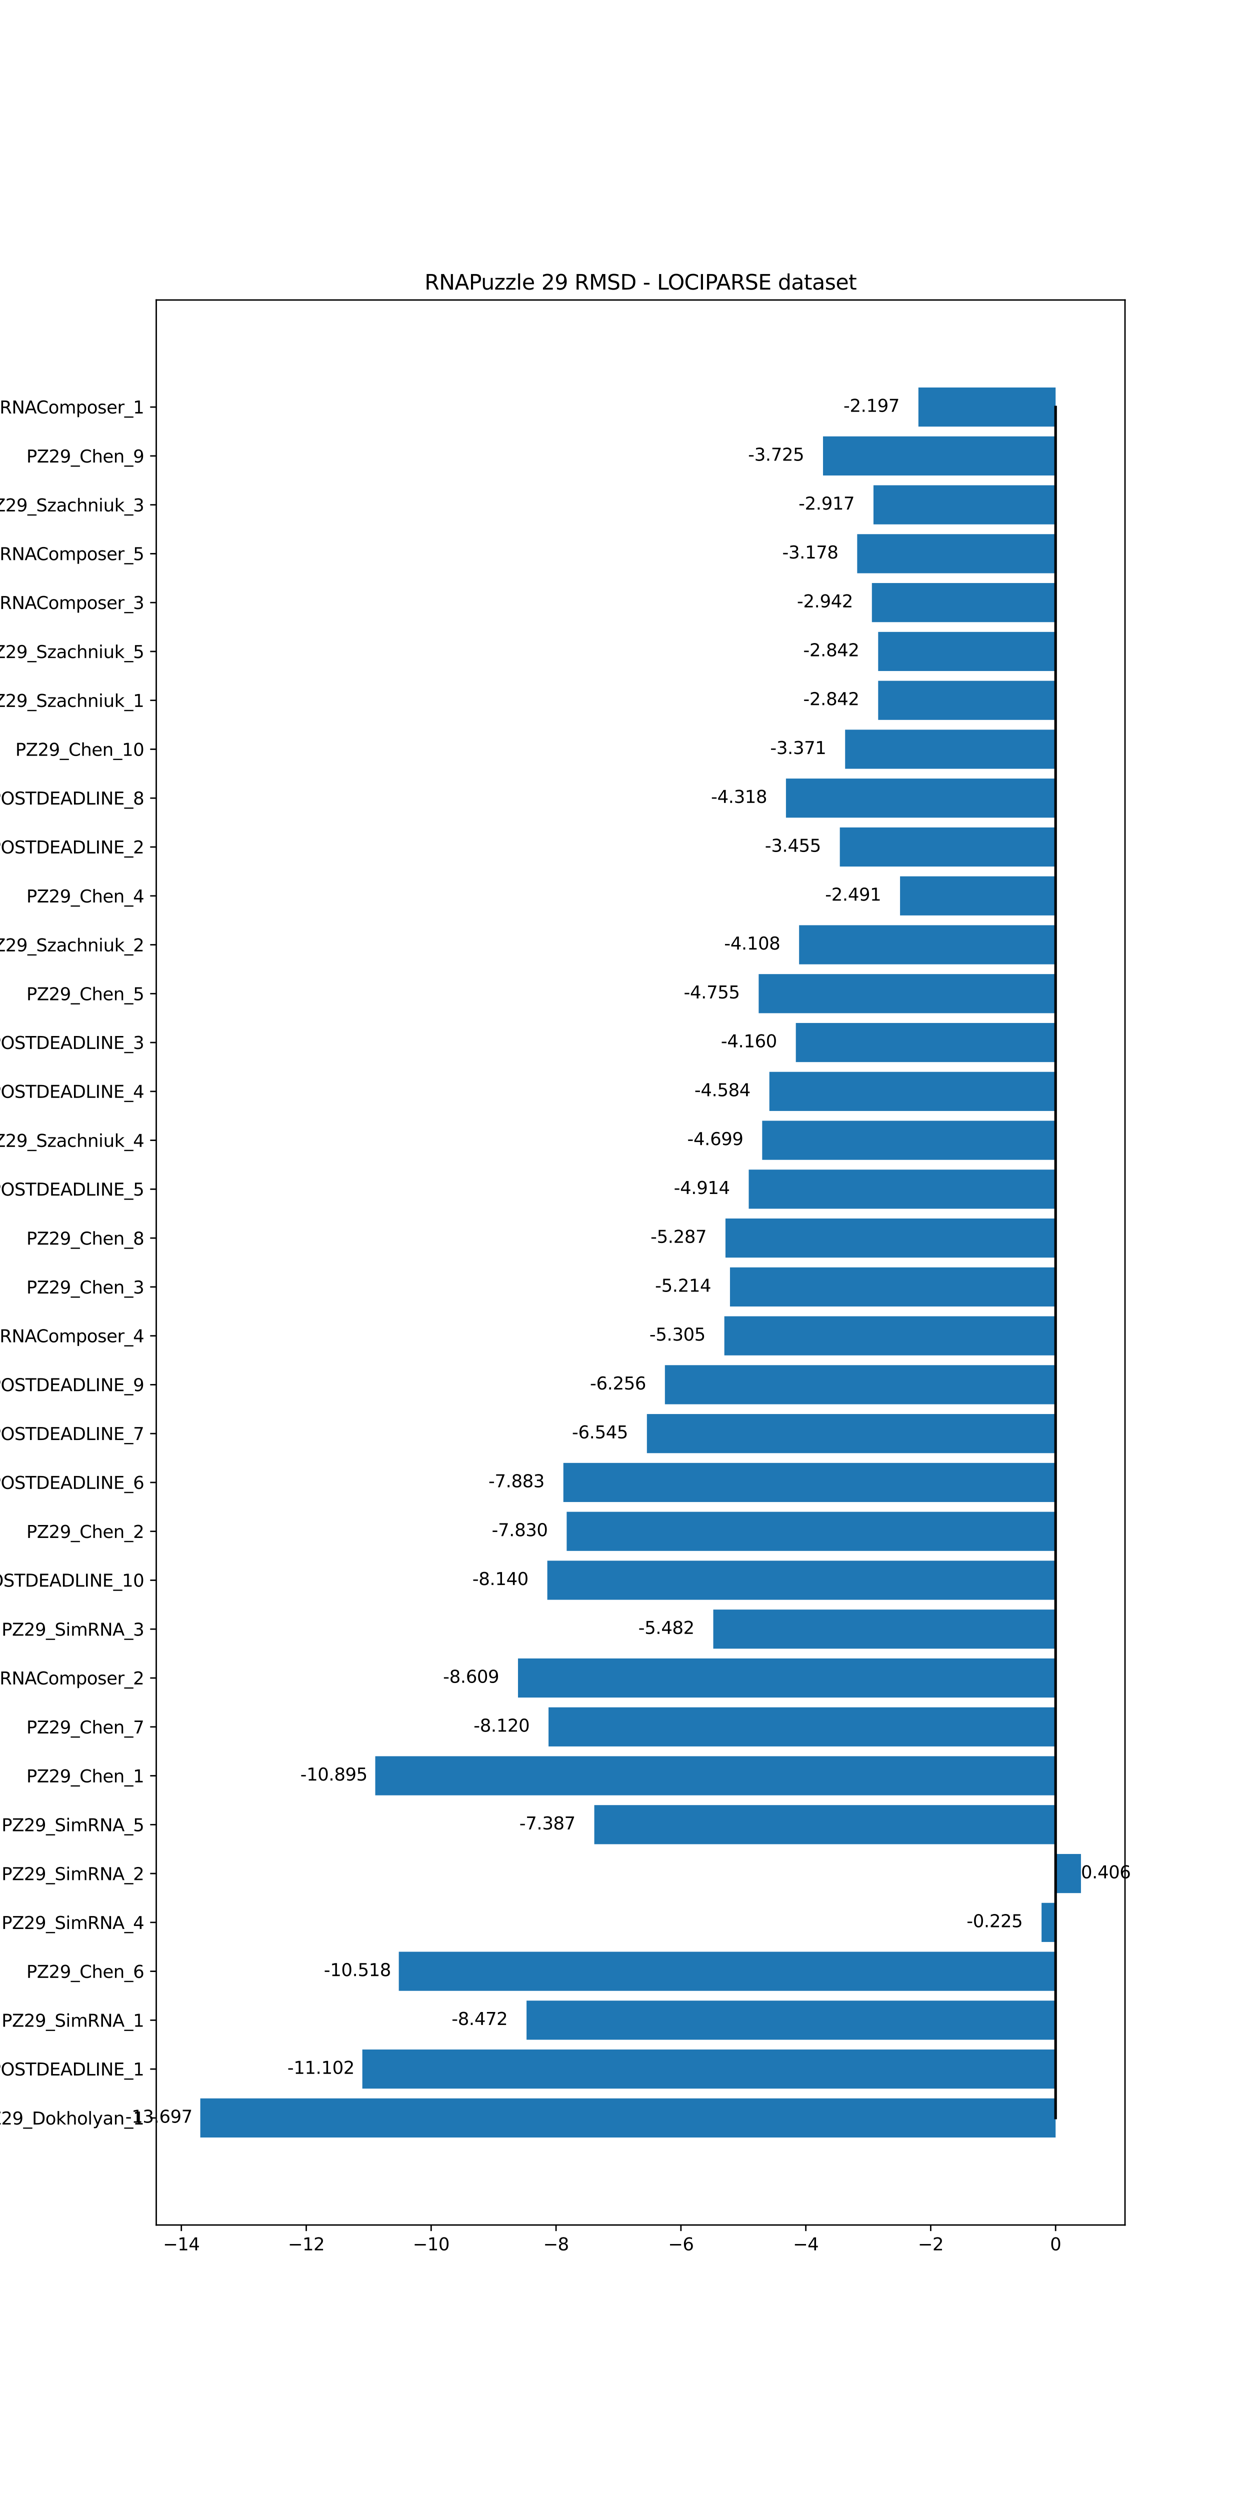 <?xml version="1.0" encoding="utf-8" standalone="no"?>
<!DOCTYPE svg PUBLIC "-//W3C//DTD SVG 1.1//EN"
  "http://www.w3.org/Graphics/SVG/1.1/DTD/svg11.dtd">
<svg xmlns:xlink="http://www.w3.org/1999/xlink" width="720pt" height="1440pt" viewBox="0 0 720 1440" xmlns="http://www.w3.org/2000/svg" version="1.1">
 <defs>
  <style type="text/css">*{stroke-linejoin: round; stroke-linecap: butt}</style>
 </defs>
 <g id="figure_1">
  <g id="patch_1">
   <path d="M 0 1440 
L 720 1440 
L 720 0 
L 0 0 
z
" style="fill: #ffffff"/>
  </g>
  <g id="axes_1">
   <g id="patch_2">
    <path d="M 90 1281.6 
L 648 1281.6 
L 648 172.8 
L 90 172.8 
z
" style="fill: #ffffff"/>
   </g>
   <g id="patch_3">
    <path d="M 608.028 1231.2 
L 115.364 1231.2 
L 115.364 1208.675 
L 608.028 1208.675 
z
" clip-path="url(#pf2731450ad)" style="fill: #1f77b4"/>
   </g>
   <g id="patch_4">
    <path d="M 608.028 1203.044 
L 208.699 1203.044 
L 208.699 1180.518 
L 608.028 1180.518 
z
" clip-path="url(#pf2731450ad)" style="fill: #1f77b4"/>
   </g>
   <g id="patch_5">
    <path d="M 608.028 1174.887 
L 303.286 1174.887 
L 303.286 1152.362 
L 608.028 1152.362 
z
" clip-path="url(#pf2731450ad)" style="fill: #1f77b4"/>
   </g>
   <g id="patch_6">
    <path d="M 608.028 1146.731 
L 229.715 1146.731 
L 229.715 1124.206 
L 608.028 1124.206 
z
" clip-path="url(#pf2731450ad)" style="fill: #1f77b4"/>
   </g>
   <g id="patch_7">
    <path d="M 608.028 1118.574 
L 599.935 1118.574 
L 599.935 1096.049 
L 608.028 1096.049 
z
" clip-path="url(#pf2731450ad)" style="fill: #1f77b4"/>
   </g>
   <g id="patch_8">
    <path d="M 608.028 1090.418 
L 622.636 1090.418 
L 622.636 1067.893 
L 608.028 1067.893 
z
" clip-path="url(#pf2731450ad)" style="fill: #1f77b4"/>
   </g>
   <g id="patch_9">
    <path d="M 608.028 1062.261 
L 342.307 1062.261 
L 342.307 1039.736 
L 608.028 1039.736 
z
" clip-path="url(#pf2731450ad)" style="fill: #1f77b4"/>
   </g>
   <g id="patch_10">
    <path d="M 608.028 1034.105 
L 216.141 1034.105 
L 216.141 1011.58 
L 608.028 1011.58 
z
" clip-path="url(#pf2731450ad)" style="fill: #1f77b4"/>
   </g>
   <g id="patch_11">
    <path d="M 608.028 1005.949 
L 315.951 1005.949 
L 315.951 983.423 
L 608.028 983.423 
z
" clip-path="url(#pf2731450ad)" style="fill: #1f77b4"/>
   </g>
   <g id="patch_12">
    <path d="M 608.028 977.792 
L 298.36 977.792 
L 298.36 955.267 
L 608.028 955.267 
z
" clip-path="url(#pf2731450ad)" style="fill: #1f77b4"/>
   </g>
   <g id="patch_13">
    <path d="M 608.028 949.636 
L 410.841 949.636 
L 410.841 927.111 
L 608.028 927.111 
z
" clip-path="url(#pf2731450ad)" style="fill: #1f77b4"/>
   </g>
   <g id="patch_14">
    <path d="M 608.028 921.479 
L 315.248 921.479 
L 315.248 898.954 
L 608.028 898.954 
z
" clip-path="url(#pf2731450ad)" style="fill: #1f77b4"/>
   </g>
   <g id="patch_15">
    <path d="M 608.028 893.323 
L 326.407 893.323 
L 326.407 870.798 
L 608.028 870.798 
z
" clip-path="url(#pf2731450ad)" style="fill: #1f77b4"/>
   </g>
   <g id="patch_16">
    <path d="M 608.028 865.166 
L 324.5 865.166 
L 324.5 842.641 
L 608.028 842.641 
z
" clip-path="url(#pf2731450ad)" style="fill: #1f77b4"/>
   </g>
   <g id="patch_17">
    <path d="M 608.028 837.01 
L 372.617 837.01 
L 372.617 814.485 
L 608.028 814.485 
z
" clip-path="url(#pf2731450ad)" style="fill: #1f77b4"/>
   </g>
   <g id="patch_18">
    <path d="M 608.028 808.854 
L 382.989 808.854 
L 382.989 786.328 
L 608.028 786.328 
z
" clip-path="url(#pf2731450ad)" style="fill: #1f77b4"/>
   </g>
   <g id="patch_19">
    <path d="M 608.028 780.697 
L 417.218 780.697 
L 417.218 758.172 
L 608.028 758.172 
z
" clip-path="url(#pf2731450ad)" style="fill: #1f77b4"/>
   </g>
   <g id="patch_20">
    <path d="M 608.028 752.541 
L 420.467 752.541 
L 420.467 730.016 
L 608.028 730.016 
z
" clip-path="url(#pf2731450ad)" style="fill: #1f77b4"/>
   </g>
   <g id="patch_21">
    <path d="M 608.028 724.384 
L 417.868 724.384 
L 417.868 701.859 
L 608.028 701.859 
z
" clip-path="url(#pf2731450ad)" style="fill: #1f77b4"/>
   </g>
   <g id="patch_22">
    <path d="M 608.028 696.228 
L 431.277 696.228 
L 431.277 673.703 
L 608.028 673.703 
z
" clip-path="url(#pf2731450ad)" style="fill: #1f77b4"/>
   </g>
   <g id="patch_23">
    <path d="M 608.028 668.072 
L 439.011 668.072 
L 439.011 645.546 
L 608.028 645.546 
z
" clip-path="url(#pf2731450ad)" style="fill: #1f77b4"/>
   </g>
   <g id="patch_24">
    <path d="M 608.028 639.915 
L 443.15 639.915 
L 443.15 617.39 
L 608.028 617.39 
z
" clip-path="url(#pf2731450ad)" style="fill: #1f77b4"/>
   </g>
   <g id="patch_25">
    <path d="M 608.028 611.759 
L 458.404 611.759 
L 458.404 589.234 
L 608.028 589.234 
z
" clip-path="url(#pf2731450ad)" style="fill: #1f77b4"/>
   </g>
   <g id="patch_26">
    <path d="M 608.028 583.602 
L 437.001 583.602 
L 437.001 561.077 
L 608.028 561.077 
z
" clip-path="url(#pf2731450ad)" style="fill: #1f77b4"/>
   </g>
   <g id="patch_27">
    <path d="M 608.028 555.446 
L 460.272 555.446 
L 460.272 532.921 
L 608.028 532.921 
z
" clip-path="url(#pf2731450ad)" style="fill: #1f77b4"/>
   </g>
   <g id="patch_28">
    <path d="M 608.028 527.289 
L 518.421 527.289 
L 518.421 504.764 
L 608.028 504.764 
z
" clip-path="url(#pf2731450ad)" style="fill: #1f77b4"/>
   </g>
   <g id="patch_29">
    <path d="M 608.028 499.133 
L 483.745 499.133 
L 483.745 476.608 
L 608.028 476.608 
z
" clip-path="url(#pf2731450ad)" style="fill: #1f77b4"/>
   </g>
   <g id="patch_30">
    <path d="M 608.028 470.977 
L 452.71 470.977 
L 452.71 448.451 
L 608.028 448.451 
z
" clip-path="url(#pf2731450ad)" style="fill: #1f77b4"/>
   </g>
   <g id="patch_31">
    <path d="M 608.028 442.82 
L 486.785 442.82 
L 486.785 420.295 
L 608.028 420.295 
z
" clip-path="url(#pf2731450ad)" style="fill: #1f77b4"/>
   </g>
   <g id="patch_32">
    <path d="M 608.028 414.664 
L 505.818 414.664 
L 505.818 392.139 
L 608.028 392.139 
z
" clip-path="url(#pf2731450ad)" style="fill: #1f77b4"/>
   </g>
   <g id="patch_33">
    <path d="M 608.028 386.507 
L 505.818 386.507 
L 505.818 363.982 
L 608.028 363.982 
z
" clip-path="url(#pf2731450ad)" style="fill: #1f77b4"/>
   </g>
   <g id="patch_34">
    <path d="M 608.028 358.351 
L 502.211 358.351 
L 502.211 335.826 
L 608.028 335.826 
z
" clip-path="url(#pf2731450ad)" style="fill: #1f77b4"/>
   </g>
   <g id="patch_35">
    <path d="M 608.028 330.194 
L 493.734 330.194 
L 493.734 307.669 
L 608.028 307.669 
z
" clip-path="url(#pf2731450ad)" style="fill: #1f77b4"/>
   </g>
   <g id="patch_36">
    <path d="M 608.028 302.038 
L 503.122 302.038 
L 503.122 279.513 
L 608.028 279.513 
z
" clip-path="url(#pf2731450ad)" style="fill: #1f77b4"/>
   </g>
   <g id="patch_37">
    <path d="M 608.028 273.882 
L 474.054 273.882 
L 474.054 251.356 
L 608.028 251.356 
z
" clip-path="url(#pf2731450ad)" style="fill: #1f77b4"/>
   </g>
   <g id="patch_38">
    <path d="M 608.028 245.725 
L 529.002 245.725 
L 529.002 223.2 
L 608.028 223.2 
z
" clip-path="url(#pf2731450ad)" style="fill: #1f77b4"/>
   </g>
   <g id="matplotlib.axis_1">
    <g id="xtick_1">
     <g id="line2d_1">
      <defs>
       <path id="mb9475bdcf1" d="M 0 0 
L 0 3.5 
" style="stroke: #000000; stroke-width: 0.8"/>
      </defs>
      <g>
       <use xlink:href="#mb9475bdcf1" x="104.459" y="1281.6" style="stroke: #000000; stroke-width: 0.8"/>
      </g>
     </g>
     <g id="text_1">
      <!-- −14 -->
      <g transform="translate(93.907 1296.198) scale(0.1 -0.1)">
       <defs>
        <path id="DejaVuSans-2212" d="M 678 2272 
L 4684 2272 
L 4684 1741 
L 678 1741 
L 678 2272 
z
" transform="scale(0.016)"/>
        <path id="DejaVuSans-31" d="M 794 531 
L 1825 531 
L 1825 4091 
L 703 3866 
L 703 4441 
L 1819 4666 
L 2450 4666 
L 2450 531 
L 3481 531 
L 3481 0 
L 794 0 
L 794 531 
z
" transform="scale(0.016)"/>
        <path id="DejaVuSans-34" d="M 2419 4116 
L 825 1625 
L 2419 1625 
L 2419 4116 
z
M 2253 4666 
L 3047 4666 
L 3047 1625 
L 3713 1625 
L 3713 1100 
L 3047 1100 
L 3047 0 
L 2419 0 
L 2419 1100 
L 313 1100 
L 313 1709 
L 2253 4666 
z
" transform="scale(0.016)"/>
       </defs>
       <use xlink:href="#DejaVuSans-2212"/>
       <use xlink:href="#DejaVuSans-31" x="83.789"/>
       <use xlink:href="#DejaVuSans-34" x="147.412"/>
      </g>
     </g>
    </g>
    <g id="xtick_2">
     <g id="line2d_2">
      <g>
       <use xlink:href="#mb9475bdcf1" x="176.398" y="1281.6" style="stroke: #000000; stroke-width: 0.8"/>
      </g>
     </g>
     <g id="text_2">
      <!-- −12 -->
      <g transform="translate(165.845 1296.198) scale(0.1 -0.1)">
       <defs>
        <path id="DejaVuSans-32" d="M 1228 531 
L 3431 531 
L 3431 0 
L 469 0 
L 469 531 
Q 828 903 1448 1529 
Q 2069 2156 2228 2338 
Q 2531 2678 2651 2914 
Q 2772 3150 2772 3378 
Q 2772 3750 2511 3984 
Q 2250 4219 1831 4219 
Q 1534 4219 1204 4116 
Q 875 4013 500 3803 
L 500 4441 
Q 881 4594 1212 4672 
Q 1544 4750 1819 4750 
Q 2544 4750 2975 4387 
Q 3406 4025 3406 3419 
Q 3406 3131 3298 2873 
Q 3191 2616 2906 2266 
Q 2828 2175 2409 1742 
Q 1991 1309 1228 531 
z
" transform="scale(0.016)"/>
       </defs>
       <use xlink:href="#DejaVuSans-2212"/>
       <use xlink:href="#DejaVuSans-31" x="83.789"/>
       <use xlink:href="#DejaVuSans-32" x="147.412"/>
      </g>
     </g>
    </g>
    <g id="xtick_3">
     <g id="line2d_3">
      <g>
       <use xlink:href="#mb9475bdcf1" x="248.336" y="1281.6" style="stroke: #000000; stroke-width: 0.8"/>
      </g>
     </g>
     <g id="text_3">
      <!-- −10 -->
      <g transform="translate(237.784 1296.198) scale(0.1 -0.1)">
       <defs>
        <path id="DejaVuSans-30" d="M 2034 4250 
Q 1547 4250 1301 3770 
Q 1056 3291 1056 2328 
Q 1056 1369 1301 889 
Q 1547 409 2034 409 
Q 2525 409 2770 889 
Q 3016 1369 3016 2328 
Q 3016 3291 2770 3770 
Q 2525 4250 2034 4250 
z
M 2034 4750 
Q 2819 4750 3233 4129 
Q 3647 3509 3647 2328 
Q 3647 1150 3233 529 
Q 2819 -91 2034 -91 
Q 1250 -91 836 529 
Q 422 1150 422 2328 
Q 422 3509 836 4129 
Q 1250 4750 2034 4750 
z
" transform="scale(0.016)"/>
       </defs>
       <use xlink:href="#DejaVuSans-2212"/>
       <use xlink:href="#DejaVuSans-31" x="83.789"/>
       <use xlink:href="#DejaVuSans-30" x="147.412"/>
      </g>
     </g>
    </g>
    <g id="xtick_4">
     <g id="line2d_4">
      <g>
       <use xlink:href="#mb9475bdcf1" x="320.275" y="1281.6" style="stroke: #000000; stroke-width: 0.8"/>
      </g>
     </g>
     <g id="text_4">
      <!-- −8 -->
      <g transform="translate(312.903 1296.198) scale(0.1 -0.1)">
       <defs>
        <path id="DejaVuSans-38" d="M 2034 2216 
Q 1584 2216 1326 1975 
Q 1069 1734 1069 1313 
Q 1069 891 1326 650 
Q 1584 409 2034 409 
Q 2484 409 2743 651 
Q 3003 894 3003 1313 
Q 3003 1734 2745 1975 
Q 2488 2216 2034 2216 
z
M 1403 2484 
Q 997 2584 770 2862 
Q 544 3141 544 3541 
Q 544 4100 942 4425 
Q 1341 4750 2034 4750 
Q 2731 4750 3128 4425 
Q 3525 4100 3525 3541 
Q 3525 3141 3298 2862 
Q 3072 2584 2669 2484 
Q 3125 2378 3379 2068 
Q 3634 1759 3634 1313 
Q 3634 634 3220 271 
Q 2806 -91 2034 -91 
Q 1263 -91 848 271 
Q 434 634 434 1313 
Q 434 1759 690 2068 
Q 947 2378 1403 2484 
z
M 1172 3481 
Q 1172 3119 1398 2916 
Q 1625 2713 2034 2713 
Q 2441 2713 2670 2916 
Q 2900 3119 2900 3481 
Q 2900 3844 2670 4047 
Q 2441 4250 2034 4250 
Q 1625 4250 1398 4047 
Q 1172 3844 1172 3481 
z
" transform="scale(0.016)"/>
       </defs>
       <use xlink:href="#DejaVuSans-2212"/>
       <use xlink:href="#DejaVuSans-38" x="83.789"/>
      </g>
     </g>
    </g>
    <g id="xtick_5">
     <g id="line2d_5">
      <g>
       <use xlink:href="#mb9475bdcf1" x="392.213" y="1281.6" style="stroke: #000000; stroke-width: 0.8"/>
      </g>
     </g>
     <g id="text_5">
      <!-- −6 -->
      <g transform="translate(384.842 1296.198) scale(0.1 -0.1)">
       <defs>
        <path id="DejaVuSans-36" d="M 2113 2584 
Q 1688 2584 1439 2293 
Q 1191 2003 1191 1497 
Q 1191 994 1439 701 
Q 1688 409 2113 409 
Q 2538 409 2786 701 
Q 3034 994 3034 1497 
Q 3034 2003 2786 2293 
Q 2538 2584 2113 2584 
z
M 3366 4563 
L 3366 3988 
Q 3128 4100 2886 4159 
Q 2644 4219 2406 4219 
Q 1781 4219 1451 3797 
Q 1122 3375 1075 2522 
Q 1259 2794 1537 2939 
Q 1816 3084 2150 3084 
Q 2853 3084 3261 2657 
Q 3669 2231 3669 1497 
Q 3669 778 3244 343 
Q 2819 -91 2113 -91 
Q 1303 -91 875 529 
Q 447 1150 447 2328 
Q 447 3434 972 4092 
Q 1497 4750 2381 4750 
Q 2619 4750 2861 4703 
Q 3103 4656 3366 4563 
z
" transform="scale(0.016)"/>
       </defs>
       <use xlink:href="#DejaVuSans-2212"/>
       <use xlink:href="#DejaVuSans-36" x="83.789"/>
      </g>
     </g>
    </g>
    <g id="xtick_6">
     <g id="line2d_6">
      <g>
       <use xlink:href="#mb9475bdcf1" x="464.151" y="1281.6" style="stroke: #000000; stroke-width: 0.8"/>
      </g>
     </g>
     <g id="text_6">
      <!-- −4 -->
      <g transform="translate(456.78 1296.198) scale(0.1 -0.1)">
       <use xlink:href="#DejaVuSans-2212"/>
       <use xlink:href="#DejaVuSans-34" x="83.789"/>
      </g>
     </g>
    </g>
    <g id="xtick_7">
     <g id="line2d_7">
      <g>
       <use xlink:href="#mb9475bdcf1" x="536.09" y="1281.6" style="stroke: #000000; stroke-width: 0.8"/>
      </g>
     </g>
     <g id="text_7">
      <!-- −2 -->
      <g transform="translate(528.719 1296.198) scale(0.1 -0.1)">
       <use xlink:href="#DejaVuSans-2212"/>
       <use xlink:href="#DejaVuSans-32" x="83.789"/>
      </g>
     </g>
    </g>
    <g id="xtick_8">
     <g id="line2d_8">
      <g>
       <use xlink:href="#mb9475bdcf1" x="608.028" y="1281.6" style="stroke: #000000; stroke-width: 0.8"/>
      </g>
     </g>
     <g id="text_8">
      <!-- 0 -->
      <g transform="translate(604.847 1296.198) scale(0.1 -0.1)">
       <use xlink:href="#DejaVuSans-30"/>
      </g>
     </g>
    </g>
   </g>
   <g id="matplotlib.axis_2">
    <g id="ytick_1">
     <g id="line2d_9">
      <defs>
       <path id="m96d00e5e8c" d="M 0 0 
L -3.5 0 
" style="stroke: #000000; stroke-width: 0.8"/>
      </defs>
      <g>
       <use xlink:href="#m96d00e5e8c" x="90" y="1219.937" style="stroke: #000000; stroke-width: 0.8"/>
      </g>
     </g>
     <g id="text_9">
      <!-- PZ29_Dokholyan_1 -->
      <g transform="translate(-12.195 1223.737) scale(0.1 -0.1)">
       <defs>
        <path id="DejaVuSans-50" d="M 1259 4147 
L 1259 2394 
L 2053 2394 
Q 2494 2394 2734 2622 
Q 2975 2850 2975 3272 
Q 2975 3691 2734 3919 
Q 2494 4147 2053 4147 
L 1259 4147 
z
M 628 4666 
L 2053 4666 
Q 2838 4666 3239 4311 
Q 3641 3956 3641 3272 
Q 3641 2581 3239 2228 
Q 2838 1875 2053 1875 
L 1259 1875 
L 1259 0 
L 628 0 
L 628 4666 
z
" transform="scale(0.016)"/>
        <path id="DejaVuSans-5a" d="M 359 4666 
L 4025 4666 
L 4025 4184 
L 1075 531 
L 4097 531 
L 4097 0 
L 288 0 
L 288 481 
L 3238 4134 
L 359 4134 
L 359 4666 
z
" transform="scale(0.016)"/>
        <path id="DejaVuSans-39" d="M 703 97 
L 703 672 
Q 941 559 1184 500 
Q 1428 441 1663 441 
Q 2288 441 2617 861 
Q 2947 1281 2994 2138 
Q 2813 1869 2534 1725 
Q 2256 1581 1919 1581 
Q 1219 1581 811 2004 
Q 403 2428 403 3163 
Q 403 3881 828 4315 
Q 1253 4750 1959 4750 
Q 2769 4750 3195 4129 
Q 3622 3509 3622 2328 
Q 3622 1225 3098 567 
Q 2575 -91 1691 -91 
Q 1453 -91 1209 -44 
Q 966 3 703 97 
z
M 1959 2075 
Q 2384 2075 2632 2365 
Q 2881 2656 2881 3163 
Q 2881 3666 2632 3958 
Q 2384 4250 1959 4250 
Q 1534 4250 1286 3958 
Q 1038 3666 1038 3163 
Q 1038 2656 1286 2365 
Q 1534 2075 1959 2075 
z
" transform="scale(0.016)"/>
        <path id="DejaVuSans-5f" d="M 3263 -1063 
L 3263 -1509 
L -63 -1509 
L -63 -1063 
L 3263 -1063 
z
" transform="scale(0.016)"/>
        <path id="DejaVuSans-44" d="M 1259 4147 
L 1259 519 
L 2022 519 
Q 2988 519 3436 956 
Q 3884 1394 3884 2338 
Q 3884 3275 3436 3711 
Q 2988 4147 2022 4147 
L 1259 4147 
z
M 628 4666 
L 1925 4666 
Q 3281 4666 3915 4102 
Q 4550 3538 4550 2338 
Q 4550 1131 3912 565 
Q 3275 0 1925 0 
L 628 0 
L 628 4666 
z
" transform="scale(0.016)"/>
        <path id="DejaVuSans-6f" d="M 1959 3097 
Q 1497 3097 1228 2736 
Q 959 2375 959 1747 
Q 959 1119 1226 758 
Q 1494 397 1959 397 
Q 2419 397 2687 759 
Q 2956 1122 2956 1747 
Q 2956 2369 2687 2733 
Q 2419 3097 1959 3097 
z
M 1959 3584 
Q 2709 3584 3137 3096 
Q 3566 2609 3566 1747 
Q 3566 888 3137 398 
Q 2709 -91 1959 -91 
Q 1206 -91 779 398 
Q 353 888 353 1747 
Q 353 2609 779 3096 
Q 1206 3584 1959 3584 
z
" transform="scale(0.016)"/>
        <path id="DejaVuSans-6b" d="M 581 4863 
L 1159 4863 
L 1159 1991 
L 2875 3500 
L 3609 3500 
L 1753 1863 
L 3688 0 
L 2938 0 
L 1159 1709 
L 1159 0 
L 581 0 
L 581 4863 
z
" transform="scale(0.016)"/>
        <path id="DejaVuSans-68" d="M 3513 2113 
L 3513 0 
L 2938 0 
L 2938 2094 
Q 2938 2591 2744 2837 
Q 2550 3084 2163 3084 
Q 1697 3084 1428 2787 
Q 1159 2491 1159 1978 
L 1159 0 
L 581 0 
L 581 4863 
L 1159 4863 
L 1159 2956 
Q 1366 3272 1645 3428 
Q 1925 3584 2291 3584 
Q 2894 3584 3203 3211 
Q 3513 2838 3513 2113 
z
" transform="scale(0.016)"/>
        <path id="DejaVuSans-6c" d="M 603 4863 
L 1178 4863 
L 1178 0 
L 603 0 
L 603 4863 
z
" transform="scale(0.016)"/>
        <path id="DejaVuSans-79" d="M 2059 -325 
Q 1816 -950 1584 -1140 
Q 1353 -1331 966 -1331 
L 506 -1331 
L 506 -850 
L 844 -850 
Q 1081 -850 1212 -737 
Q 1344 -625 1503 -206 
L 1606 56 
L 191 3500 
L 800 3500 
L 1894 763 
L 2988 3500 
L 3597 3500 
L 2059 -325 
z
" transform="scale(0.016)"/>
        <path id="DejaVuSans-61" d="M 2194 1759 
Q 1497 1759 1228 1600 
Q 959 1441 959 1056 
Q 959 750 1161 570 
Q 1363 391 1709 391 
Q 2188 391 2477 730 
Q 2766 1069 2766 1631 
L 2766 1759 
L 2194 1759 
z
M 3341 1997 
L 3341 0 
L 2766 0 
L 2766 531 
Q 2569 213 2275 61 
Q 1981 -91 1556 -91 
Q 1019 -91 701 211 
Q 384 513 384 1019 
Q 384 1609 779 1909 
Q 1175 2209 1959 2209 
L 2766 2209 
L 2766 2266 
Q 2766 2663 2505 2880 
Q 2244 3097 1772 3097 
Q 1472 3097 1187 3025 
Q 903 2953 641 2809 
L 641 3341 
Q 956 3463 1253 3523 
Q 1550 3584 1831 3584 
Q 2591 3584 2966 3190 
Q 3341 2797 3341 1997 
z
" transform="scale(0.016)"/>
        <path id="DejaVuSans-6e" d="M 3513 2113 
L 3513 0 
L 2938 0 
L 2938 2094 
Q 2938 2591 2744 2837 
Q 2550 3084 2163 3084 
Q 1697 3084 1428 2787 
Q 1159 2491 1159 1978 
L 1159 0 
L 581 0 
L 581 3500 
L 1159 3500 
L 1159 2956 
Q 1366 3272 1645 3428 
Q 1925 3584 2291 3584 
Q 2894 3584 3203 3211 
Q 3513 2838 3513 2113 
z
" transform="scale(0.016)"/>
       </defs>
       <use xlink:href="#DejaVuSans-50"/>
       <use xlink:href="#DejaVuSans-5a" x="60.303"/>
       <use xlink:href="#DejaVuSans-32" x="128.809"/>
       <use xlink:href="#DejaVuSans-39" x="192.432"/>
       <use xlink:href="#DejaVuSans-5f" x="256.055"/>
       <use xlink:href="#DejaVuSans-44" x="306.055"/>
       <use xlink:href="#DejaVuSans-6f" x="383.057"/>
       <use xlink:href="#DejaVuSans-6b" x="444.238"/>
       <use xlink:href="#DejaVuSans-68" x="502.148"/>
       <use xlink:href="#DejaVuSans-6f" x="565.527"/>
       <use xlink:href="#DejaVuSans-6c" x="626.709"/>
       <use xlink:href="#DejaVuSans-79" x="654.492"/>
       <use xlink:href="#DejaVuSans-61" x="713.672"/>
       <use xlink:href="#DejaVuSans-6e" x="774.951"/>
       <use xlink:href="#DejaVuSans-5f" x="838.33"/>
       <use xlink:href="#DejaVuSans-31" x="888.33"/>
      </g>
     </g>
    </g>
    <g id="ytick_2">
     <g id="line2d_10">
      <g>
       <use xlink:href="#m96d00e5e8c" x="90" y="1191.781" style="stroke: #000000; stroke-width: 0.8"/>
      </g>
     </g>
     <g id="text_10">
      <!-- PZ29_DasPOSTDEADLINE_1 -->
      <g transform="translate(-55.244 1195.492) scale(0.1 -0.1)">
       <defs>
        <path id="DejaVuSans-73" d="M 2834 3397 
L 2834 2853 
Q 2591 2978 2328 3040 
Q 2066 3103 1784 3103 
Q 1356 3103 1142 2972 
Q 928 2841 928 2578 
Q 928 2378 1081 2264 
Q 1234 2150 1697 2047 
L 1894 2003 
Q 2506 1872 2764 1633 
Q 3022 1394 3022 966 
Q 3022 478 2636 193 
Q 2250 -91 1575 -91 
Q 1294 -91 989 -36 
Q 684 19 347 128 
L 347 722 
Q 666 556 975 473 
Q 1284 391 1588 391 
Q 1994 391 2212 530 
Q 2431 669 2431 922 
Q 2431 1156 2273 1281 
Q 2116 1406 1581 1522 
L 1381 1569 
Q 847 1681 609 1914 
Q 372 2147 372 2553 
Q 372 3047 722 3315 
Q 1072 3584 1716 3584 
Q 2034 3584 2315 3537 
Q 2597 3491 2834 3397 
z
" transform="scale(0.016)"/>
        <path id="DejaVuSans-4f" d="M 2522 4238 
Q 1834 4238 1429 3725 
Q 1025 3213 1025 2328 
Q 1025 1447 1429 934 
Q 1834 422 2522 422 
Q 3209 422 3611 934 
Q 4013 1447 4013 2328 
Q 4013 3213 3611 3725 
Q 3209 4238 2522 4238 
z
M 2522 4750 
Q 3503 4750 4090 4092 
Q 4678 3434 4678 2328 
Q 4678 1225 4090 567 
Q 3503 -91 2522 -91 
Q 1538 -91 948 565 
Q 359 1222 359 2328 
Q 359 3434 948 4092 
Q 1538 4750 2522 4750 
z
" transform="scale(0.016)"/>
        <path id="DejaVuSans-53" d="M 3425 4513 
L 3425 3897 
Q 3066 4069 2747 4153 
Q 2428 4238 2131 4238 
Q 1616 4238 1336 4038 
Q 1056 3838 1056 3469 
Q 1056 3159 1242 3001 
Q 1428 2844 1947 2747 
L 2328 2669 
Q 3034 2534 3370 2195 
Q 3706 1856 3706 1288 
Q 3706 609 3251 259 
Q 2797 -91 1919 -91 
Q 1588 -91 1214 -16 
Q 841 59 441 206 
L 441 856 
Q 825 641 1194 531 
Q 1563 422 1919 422 
Q 2459 422 2753 634 
Q 3047 847 3047 1241 
Q 3047 1584 2836 1778 
Q 2625 1972 2144 2069 
L 1759 2144 
Q 1053 2284 737 2584 
Q 422 2884 422 3419 
Q 422 4038 858 4394 
Q 1294 4750 2059 4750 
Q 2388 4750 2728 4690 
Q 3069 4631 3425 4513 
z
" transform="scale(0.016)"/>
        <path id="DejaVuSans-54" d="M -19 4666 
L 3928 4666 
L 3928 4134 
L 2272 4134 
L 2272 0 
L 1638 0 
L 1638 4134 
L -19 4134 
L -19 4666 
z
" transform="scale(0.016)"/>
        <path id="DejaVuSans-45" d="M 628 4666 
L 3578 4666 
L 3578 4134 
L 1259 4134 
L 1259 2753 
L 3481 2753 
L 3481 2222 
L 1259 2222 
L 1259 531 
L 3634 531 
L 3634 0 
L 628 0 
L 628 4666 
z
" transform="scale(0.016)"/>
        <path id="DejaVuSans-41" d="M 2188 4044 
L 1331 1722 
L 3047 1722 
L 2188 4044 
z
M 1831 4666 
L 2547 4666 
L 4325 0 
L 3669 0 
L 3244 1197 
L 1141 1197 
L 716 0 
L 50 0 
L 1831 4666 
z
" transform="scale(0.016)"/>
        <path id="DejaVuSans-4c" d="M 628 4666 
L 1259 4666 
L 1259 531 
L 3531 531 
L 3531 0 
L 628 0 
L 628 4666 
z
" transform="scale(0.016)"/>
        <path id="DejaVuSans-49" d="M 628 4666 
L 1259 4666 
L 1259 0 
L 628 0 
L 628 4666 
z
" transform="scale(0.016)"/>
        <path id="DejaVuSans-4e" d="M 628 4666 
L 1478 4666 
L 3547 763 
L 3547 4666 
L 4159 4666 
L 4159 0 
L 3309 0 
L 1241 3903 
L 1241 0 
L 628 0 
L 628 4666 
z
" transform="scale(0.016)"/>
       </defs>
       <use xlink:href="#DejaVuSans-50"/>
       <use xlink:href="#DejaVuSans-5a" x="60.303"/>
       <use xlink:href="#DejaVuSans-32" x="128.809"/>
       <use xlink:href="#DejaVuSans-39" x="192.432"/>
       <use xlink:href="#DejaVuSans-5f" x="256.055"/>
       <use xlink:href="#DejaVuSans-44" x="306.055"/>
       <use xlink:href="#DejaVuSans-61" x="383.057"/>
       <use xlink:href="#DejaVuSans-73" x="444.336"/>
       <use xlink:href="#DejaVuSans-50" x="496.436"/>
       <use xlink:href="#DejaVuSans-4f" x="556.738"/>
       <use xlink:href="#DejaVuSans-53" x="635.449"/>
       <use xlink:href="#DejaVuSans-54" x="698.926"/>
       <use xlink:href="#DejaVuSans-44" x="760.01"/>
       <use xlink:href="#DejaVuSans-45" x="837.012"/>
       <use xlink:href="#DejaVuSans-41" x="900.195"/>
       <use xlink:href="#DejaVuSans-44" x="968.604"/>
       <use xlink:href="#DejaVuSans-4c" x="1045.605"/>
       <use xlink:href="#DejaVuSans-49" x="1101.318"/>
       <use xlink:href="#DejaVuSans-4e" x="1130.811"/>
       <use xlink:href="#DejaVuSans-45" x="1205.615"/>
       <use xlink:href="#DejaVuSans-5f" x="1268.799"/>
       <use xlink:href="#DejaVuSans-31" x="1318.799"/>
      </g>
     </g>
    </g>
    <g id="ytick_3">
     <g id="line2d_11">
      <g>
       <use xlink:href="#m96d00e5e8c" x="90" y="1163.625" style="stroke: #000000; stroke-width: 0.8"/>
      </g>
     </g>
     <g id="text_11">
      <!-- PZ29_SimRNA_1 -->
      <g transform="translate(0.895 1167.424) scale(0.1 -0.1)">
       <defs>
        <path id="DejaVuSans-69" d="M 603 3500 
L 1178 3500 
L 1178 0 
L 603 0 
L 603 3500 
z
M 603 4863 
L 1178 4863 
L 1178 4134 
L 603 4134 
L 603 4863 
z
" transform="scale(0.016)"/>
        <path id="DejaVuSans-6d" d="M 3328 2828 
Q 3544 3216 3844 3400 
Q 4144 3584 4550 3584 
Q 5097 3584 5394 3201 
Q 5691 2819 5691 2113 
L 5691 0 
L 5113 0 
L 5113 2094 
Q 5113 2597 4934 2840 
Q 4756 3084 4391 3084 
Q 3944 3084 3684 2787 
Q 3425 2491 3425 1978 
L 3425 0 
L 2847 0 
L 2847 2094 
Q 2847 2600 2669 2842 
Q 2491 3084 2119 3084 
Q 1678 3084 1418 2786 
Q 1159 2488 1159 1978 
L 1159 0 
L 581 0 
L 581 3500 
L 1159 3500 
L 1159 2956 
Q 1356 3278 1631 3431 
Q 1906 3584 2284 3584 
Q 2666 3584 2933 3390 
Q 3200 3197 3328 2828 
z
" transform="scale(0.016)"/>
        <path id="DejaVuSans-52" d="M 2841 2188 
Q 3044 2119 3236 1894 
Q 3428 1669 3622 1275 
L 4263 0 
L 3584 0 
L 2988 1197 
Q 2756 1666 2539 1819 
Q 2322 1972 1947 1972 
L 1259 1972 
L 1259 0 
L 628 0 
L 628 4666 
L 2053 4666 
Q 2853 4666 3247 4331 
Q 3641 3997 3641 3322 
Q 3641 2881 3436 2590 
Q 3231 2300 2841 2188 
z
M 1259 4147 
L 1259 2491 
L 2053 2491 
Q 2509 2491 2742 2702 
Q 2975 2913 2975 3322 
Q 2975 3731 2742 3939 
Q 2509 4147 2053 4147 
L 1259 4147 
z
" transform="scale(0.016)"/>
       </defs>
       <use xlink:href="#DejaVuSans-50"/>
       <use xlink:href="#DejaVuSans-5a" x="60.303"/>
       <use xlink:href="#DejaVuSans-32" x="128.809"/>
       <use xlink:href="#DejaVuSans-39" x="192.432"/>
       <use xlink:href="#DejaVuSans-5f" x="256.055"/>
       <use xlink:href="#DejaVuSans-53" x="306.055"/>
       <use xlink:href="#DejaVuSans-69" x="369.531"/>
       <use xlink:href="#DejaVuSans-6d" x="397.314"/>
       <use xlink:href="#DejaVuSans-52" x="494.727"/>
       <use xlink:href="#DejaVuSans-4e" x="564.209"/>
       <use xlink:href="#DejaVuSans-41" x="639.014"/>
       <use xlink:href="#DejaVuSans-5f" x="707.422"/>
       <use xlink:href="#DejaVuSans-31" x="757.422"/>
      </g>
     </g>
    </g>
    <g id="ytick_4">
     <g id="line2d_12">
      <g>
       <use xlink:href="#m96d00e5e8c" x="90" y="1135.468" style="stroke: #000000; stroke-width: 0.8"/>
      </g>
     </g>
     <g id="text_12">
      <!-- PZ29_Chen_6 -->
      <g transform="translate(15.222 1139.267) scale(0.1 -0.1)">
       <defs>
        <path id="DejaVuSans-43" d="M 4122 4306 
L 4122 3641 
Q 3803 3938 3442 4084 
Q 3081 4231 2675 4231 
Q 1875 4231 1450 3742 
Q 1025 3253 1025 2328 
Q 1025 1406 1450 917 
Q 1875 428 2675 428 
Q 3081 428 3442 575 
Q 3803 722 4122 1019 
L 4122 359 
Q 3791 134 3420 21 
Q 3050 -91 2638 -91 
Q 1578 -91 968 557 
Q 359 1206 359 2328 
Q 359 3453 968 4101 
Q 1578 4750 2638 4750 
Q 3056 4750 3426 4639 
Q 3797 4528 4122 4306 
z
" transform="scale(0.016)"/>
        <path id="DejaVuSans-65" d="M 3597 1894 
L 3597 1613 
L 953 1613 
Q 991 1019 1311 708 
Q 1631 397 2203 397 
Q 2534 397 2845 478 
Q 3156 559 3463 722 
L 3463 178 
Q 3153 47 2828 -22 
Q 2503 -91 2169 -91 
Q 1331 -91 842 396 
Q 353 884 353 1716 
Q 353 2575 817 3079 
Q 1281 3584 2069 3584 
Q 2775 3584 3186 3129 
Q 3597 2675 3597 1894 
z
M 3022 2063 
Q 3016 2534 2758 2815 
Q 2500 3097 2075 3097 
Q 1594 3097 1305 2825 
Q 1016 2553 972 2059 
L 3022 2063 
z
" transform="scale(0.016)"/>
       </defs>
       <use xlink:href="#DejaVuSans-50"/>
       <use xlink:href="#DejaVuSans-5a" x="60.303"/>
       <use xlink:href="#DejaVuSans-32" x="128.809"/>
       <use xlink:href="#DejaVuSans-39" x="192.432"/>
       <use xlink:href="#DejaVuSans-5f" x="256.055"/>
       <use xlink:href="#DejaVuSans-43" x="306.055"/>
       <use xlink:href="#DejaVuSans-68" x="375.879"/>
       <use xlink:href="#DejaVuSans-65" x="439.258"/>
       <use xlink:href="#DejaVuSans-6e" x="500.781"/>
       <use xlink:href="#DejaVuSans-5f" x="564.16"/>
       <use xlink:href="#DejaVuSans-36" x="614.16"/>
      </g>
     </g>
    </g>
    <g id="ytick_5">
     <g id="line2d_13">
      <g>
       <use xlink:href="#m96d00e5e8c" x="90" y="1107.312" style="stroke: #000000; stroke-width: 0.8"/>
      </g>
     </g>
     <g id="text_13">
      <!-- PZ29_SimRNA_4 -->
      <g transform="translate(0.895 1111.111) scale(0.1 -0.1)">
       <use xlink:href="#DejaVuSans-50"/>
       <use xlink:href="#DejaVuSans-5a" x="60.303"/>
       <use xlink:href="#DejaVuSans-32" x="128.809"/>
       <use xlink:href="#DejaVuSans-39" x="192.432"/>
       <use xlink:href="#DejaVuSans-5f" x="256.055"/>
       <use xlink:href="#DejaVuSans-53" x="306.055"/>
       <use xlink:href="#DejaVuSans-69" x="369.531"/>
       <use xlink:href="#DejaVuSans-6d" x="397.314"/>
       <use xlink:href="#DejaVuSans-52" x="494.727"/>
       <use xlink:href="#DejaVuSans-4e" x="564.209"/>
       <use xlink:href="#DejaVuSans-41" x="639.014"/>
       <use xlink:href="#DejaVuSans-5f" x="707.422"/>
       <use xlink:href="#DejaVuSans-34" x="757.422"/>
      </g>
     </g>
    </g>
    <g id="ytick_6">
     <g id="line2d_14">
      <g>
       <use xlink:href="#m96d00e5e8c" x="90" y="1079.155" style="stroke: #000000; stroke-width: 0.8"/>
      </g>
     </g>
     <g id="text_14">
      <!-- PZ29_SimRNA_2 -->
      <g transform="translate(0.895 1082.955) scale(0.1 -0.1)">
       <use xlink:href="#DejaVuSans-50"/>
       <use xlink:href="#DejaVuSans-5a" x="60.303"/>
       <use xlink:href="#DejaVuSans-32" x="128.809"/>
       <use xlink:href="#DejaVuSans-39" x="192.432"/>
       <use xlink:href="#DejaVuSans-5f" x="256.055"/>
       <use xlink:href="#DejaVuSans-53" x="306.055"/>
       <use xlink:href="#DejaVuSans-69" x="369.531"/>
       <use xlink:href="#DejaVuSans-6d" x="397.314"/>
       <use xlink:href="#DejaVuSans-52" x="494.727"/>
       <use xlink:href="#DejaVuSans-4e" x="564.209"/>
       <use xlink:href="#DejaVuSans-41" x="639.014"/>
       <use xlink:href="#DejaVuSans-5f" x="707.422"/>
       <use xlink:href="#DejaVuSans-32" x="757.422"/>
      </g>
     </g>
    </g>
    <g id="ytick_7">
     <g id="line2d_15">
      <g>
       <use xlink:href="#m96d00e5e8c" x="90" y="1050.999" style="stroke: #000000; stroke-width: 0.8"/>
      </g>
     </g>
     <g id="text_15">
      <!-- PZ29_SimRNA_5 -->
      <g transform="translate(0.895 1054.798) scale(0.1 -0.1)">
       <defs>
        <path id="DejaVuSans-35" d="M 691 4666 
L 3169 4666 
L 3169 4134 
L 1269 4134 
L 1269 2991 
Q 1406 3038 1543 3061 
Q 1681 3084 1819 3084 
Q 2600 3084 3056 2656 
Q 3513 2228 3513 1497 
Q 3513 744 3044 326 
Q 2575 -91 1722 -91 
Q 1428 -91 1123 -41 
Q 819 9 494 109 
L 494 744 
Q 775 591 1075 516 
Q 1375 441 1709 441 
Q 2250 441 2565 725 
Q 2881 1009 2881 1497 
Q 2881 1984 2565 2268 
Q 2250 2553 1709 2553 
Q 1456 2553 1204 2497 
Q 953 2441 691 2322 
L 691 4666 
z
" transform="scale(0.016)"/>
       </defs>
       <use xlink:href="#DejaVuSans-50"/>
       <use xlink:href="#DejaVuSans-5a" x="60.303"/>
       <use xlink:href="#DejaVuSans-32" x="128.809"/>
       <use xlink:href="#DejaVuSans-39" x="192.432"/>
       <use xlink:href="#DejaVuSans-5f" x="256.055"/>
       <use xlink:href="#DejaVuSans-53" x="306.055"/>
       <use xlink:href="#DejaVuSans-69" x="369.531"/>
       <use xlink:href="#DejaVuSans-6d" x="397.314"/>
       <use xlink:href="#DejaVuSans-52" x="494.727"/>
       <use xlink:href="#DejaVuSans-4e" x="564.209"/>
       <use xlink:href="#DejaVuSans-41" x="639.014"/>
       <use xlink:href="#DejaVuSans-5f" x="707.422"/>
       <use xlink:href="#DejaVuSans-35" x="757.422"/>
      </g>
     </g>
    </g>
    <g id="ytick_8">
     <g id="line2d_16">
      <g>
       <use xlink:href="#m96d00e5e8c" x="90" y="1022.842" style="stroke: #000000; stroke-width: 0.8"/>
      </g>
     </g>
     <g id="text_16">
      <!-- PZ29_Chen_1 -->
      <g transform="translate(15.222 1026.642) scale(0.1 -0.1)">
       <use xlink:href="#DejaVuSans-50"/>
       <use xlink:href="#DejaVuSans-5a" x="60.303"/>
       <use xlink:href="#DejaVuSans-32" x="128.809"/>
       <use xlink:href="#DejaVuSans-39" x="192.432"/>
       <use xlink:href="#DejaVuSans-5f" x="256.055"/>
       <use xlink:href="#DejaVuSans-43" x="306.055"/>
       <use xlink:href="#DejaVuSans-68" x="375.879"/>
       <use xlink:href="#DejaVuSans-65" x="439.258"/>
       <use xlink:href="#DejaVuSans-6e" x="500.781"/>
       <use xlink:href="#DejaVuSans-5f" x="564.16"/>
       <use xlink:href="#DejaVuSans-31" x="614.16"/>
      </g>
     </g>
    </g>
    <g id="ytick_9">
     <g id="line2d_17">
      <g>
       <use xlink:href="#m96d00e5e8c" x="90" y="994.686" style="stroke: #000000; stroke-width: 0.8"/>
      </g>
     </g>
     <g id="text_17">
      <!-- PZ29_Chen_7 -->
      <g transform="translate(15.222 998.485) scale(0.1 -0.1)">
       <defs>
        <path id="DejaVuSans-37" d="M 525 4666 
L 3525 4666 
L 3525 4397 
L 1831 0 
L 1172 0 
L 2766 4134 
L 525 4134 
L 525 4666 
z
" transform="scale(0.016)"/>
       </defs>
       <use xlink:href="#DejaVuSans-50"/>
       <use xlink:href="#DejaVuSans-5a" x="60.303"/>
       <use xlink:href="#DejaVuSans-32" x="128.809"/>
       <use xlink:href="#DejaVuSans-39" x="192.432"/>
       <use xlink:href="#DejaVuSans-5f" x="256.055"/>
       <use xlink:href="#DejaVuSans-43" x="306.055"/>
       <use xlink:href="#DejaVuSans-68" x="375.879"/>
       <use xlink:href="#DejaVuSans-65" x="439.258"/>
       <use xlink:href="#DejaVuSans-6e" x="500.781"/>
       <use xlink:href="#DejaVuSans-5f" x="564.16"/>
       <use xlink:href="#DejaVuSans-37" x="614.16"/>
      </g>
     </g>
    </g>
    <g id="ytick_10">
     <g id="line2d_18">
      <g>
       <use xlink:href="#m96d00e5e8c" x="90" y="966.53" style="stroke: #000000; stroke-width: 0.8"/>
      </g>
     </g>
     <g id="text_18">
      <!-- PZ29_RNAComposer_2 -->
      <g transform="translate(-30.845 970.241) scale(0.1 -0.1)">
       <defs>
        <path id="DejaVuSans-70" d="M 1159 525 
L 1159 -1331 
L 581 -1331 
L 581 3500 
L 1159 3500 
L 1159 2969 
Q 1341 3281 1617 3432 
Q 1894 3584 2278 3584 
Q 2916 3584 3314 3078 
Q 3713 2572 3713 1747 
Q 3713 922 3314 415 
Q 2916 -91 2278 -91 
Q 1894 -91 1617 61 
Q 1341 213 1159 525 
z
M 3116 1747 
Q 3116 2381 2855 2742 
Q 2594 3103 2138 3103 
Q 1681 3103 1420 2742 
Q 1159 2381 1159 1747 
Q 1159 1113 1420 752 
Q 1681 391 2138 391 
Q 2594 391 2855 752 
Q 3116 1113 3116 1747 
z
" transform="scale(0.016)"/>
        <path id="DejaVuSans-72" d="M 2631 2963 
Q 2534 3019 2420 3045 
Q 2306 3072 2169 3072 
Q 1681 3072 1420 2755 
Q 1159 2438 1159 1844 
L 1159 0 
L 581 0 
L 581 3500 
L 1159 3500 
L 1159 2956 
Q 1341 3275 1631 3429 
Q 1922 3584 2338 3584 
Q 2397 3584 2469 3576 
Q 2541 3569 2628 3553 
L 2631 2963 
z
" transform="scale(0.016)"/>
       </defs>
       <use xlink:href="#DejaVuSans-50"/>
       <use xlink:href="#DejaVuSans-5a" x="60.303"/>
       <use xlink:href="#DejaVuSans-32" x="128.809"/>
       <use xlink:href="#DejaVuSans-39" x="192.432"/>
       <use xlink:href="#DejaVuSans-5f" x="256.055"/>
       <use xlink:href="#DejaVuSans-52" x="306.055"/>
       <use xlink:href="#DejaVuSans-4e" x="375.537"/>
       <use xlink:href="#DejaVuSans-41" x="450.342"/>
       <use xlink:href="#DejaVuSans-43" x="517"/>
       <use xlink:href="#DejaVuSans-6f" x="586.824"/>
       <use xlink:href="#DejaVuSans-6d" x="648.006"/>
       <use xlink:href="#DejaVuSans-70" x="745.418"/>
       <use xlink:href="#DejaVuSans-6f" x="808.895"/>
       <use xlink:href="#DejaVuSans-73" x="870.076"/>
       <use xlink:href="#DejaVuSans-65" x="922.176"/>
       <use xlink:href="#DejaVuSans-72" x="983.699"/>
       <use xlink:href="#DejaVuSans-5f" x="1024.812"/>
       <use xlink:href="#DejaVuSans-32" x="1074.812"/>
      </g>
     </g>
    </g>
    <g id="ytick_11">
     <g id="line2d_19">
      <g>
       <use xlink:href="#m96d00e5e8c" x="90" y="938.373" style="stroke: #000000; stroke-width: 0.8"/>
      </g>
     </g>
     <g id="text_19">
      <!-- PZ29_SimRNA_3 -->
      <g transform="translate(0.895 942.172) scale(0.1 -0.1)">
       <defs>
        <path id="DejaVuSans-33" d="M 2597 2516 
Q 3050 2419 3304 2112 
Q 3559 1806 3559 1356 
Q 3559 666 3084 287 
Q 2609 -91 1734 -91 
Q 1441 -91 1130 -33 
Q 819 25 488 141 
L 488 750 
Q 750 597 1062 519 
Q 1375 441 1716 441 
Q 2309 441 2620 675 
Q 2931 909 2931 1356 
Q 2931 1769 2642 2001 
Q 2353 2234 1838 2234 
L 1294 2234 
L 1294 2753 
L 1863 2753 
Q 2328 2753 2575 2939 
Q 2822 3125 2822 3475 
Q 2822 3834 2567 4026 
Q 2313 4219 1838 4219 
Q 1578 4219 1281 4162 
Q 984 4106 628 3988 
L 628 4550 
Q 988 4650 1302 4700 
Q 1616 4750 1894 4750 
Q 2613 4750 3031 4423 
Q 3450 4097 3450 3541 
Q 3450 3153 3228 2886 
Q 3006 2619 2597 2516 
z
" transform="scale(0.016)"/>
       </defs>
       <use xlink:href="#DejaVuSans-50"/>
       <use xlink:href="#DejaVuSans-5a" x="60.303"/>
       <use xlink:href="#DejaVuSans-32" x="128.809"/>
       <use xlink:href="#DejaVuSans-39" x="192.432"/>
       <use xlink:href="#DejaVuSans-5f" x="256.055"/>
       <use xlink:href="#DejaVuSans-53" x="306.055"/>
       <use xlink:href="#DejaVuSans-69" x="369.531"/>
       <use xlink:href="#DejaVuSans-6d" x="397.314"/>
       <use xlink:href="#DejaVuSans-52" x="494.727"/>
       <use xlink:href="#DejaVuSans-4e" x="564.209"/>
       <use xlink:href="#DejaVuSans-41" x="639.014"/>
       <use xlink:href="#DejaVuSans-5f" x="707.422"/>
       <use xlink:href="#DejaVuSans-33" x="757.422"/>
      </g>
     </g>
    </g>
    <g id="ytick_12">
     <g id="line2d_20">
      <g>
       <use xlink:href="#m96d00e5e8c" x="90" y="910.217" style="stroke: #000000; stroke-width: 0.8"/>
      </g>
     </g>
     <g id="text_20">
      <!-- PZ29_DasPOSTDEADLINE_10 -->
      <g transform="translate(-61.606 913.928) scale(0.1 -0.1)">
       <use xlink:href="#DejaVuSans-50"/>
       <use xlink:href="#DejaVuSans-5a" x="60.303"/>
       <use xlink:href="#DejaVuSans-32" x="128.809"/>
       <use xlink:href="#DejaVuSans-39" x="192.432"/>
       <use xlink:href="#DejaVuSans-5f" x="256.055"/>
       <use xlink:href="#DejaVuSans-44" x="306.055"/>
       <use xlink:href="#DejaVuSans-61" x="383.057"/>
       <use xlink:href="#DejaVuSans-73" x="444.336"/>
       <use xlink:href="#DejaVuSans-50" x="496.436"/>
       <use xlink:href="#DejaVuSans-4f" x="556.738"/>
       <use xlink:href="#DejaVuSans-53" x="635.449"/>
       <use xlink:href="#DejaVuSans-54" x="698.926"/>
       <use xlink:href="#DejaVuSans-44" x="760.01"/>
       <use xlink:href="#DejaVuSans-45" x="837.012"/>
       <use xlink:href="#DejaVuSans-41" x="900.195"/>
       <use xlink:href="#DejaVuSans-44" x="968.604"/>
       <use xlink:href="#DejaVuSans-4c" x="1045.605"/>
       <use xlink:href="#DejaVuSans-49" x="1101.318"/>
       <use xlink:href="#DejaVuSans-4e" x="1130.811"/>
       <use xlink:href="#DejaVuSans-45" x="1205.615"/>
       <use xlink:href="#DejaVuSans-5f" x="1268.799"/>
       <use xlink:href="#DejaVuSans-31" x="1318.799"/>
       <use xlink:href="#DejaVuSans-30" x="1382.422"/>
      </g>
     </g>
    </g>
    <g id="ytick_13">
     <g id="line2d_21">
      <g>
       <use xlink:href="#m96d00e5e8c" x="90" y="882.06" style="stroke: #000000; stroke-width: 0.8"/>
      </g>
     </g>
     <g id="text_21">
      <!-- PZ29_Chen_2 -->
      <g transform="translate(15.222 885.86) scale(0.1 -0.1)">
       <use xlink:href="#DejaVuSans-50"/>
       <use xlink:href="#DejaVuSans-5a" x="60.303"/>
       <use xlink:href="#DejaVuSans-32" x="128.809"/>
       <use xlink:href="#DejaVuSans-39" x="192.432"/>
       <use xlink:href="#DejaVuSans-5f" x="256.055"/>
       <use xlink:href="#DejaVuSans-43" x="306.055"/>
       <use xlink:href="#DejaVuSans-68" x="375.879"/>
       <use xlink:href="#DejaVuSans-65" x="439.258"/>
       <use xlink:href="#DejaVuSans-6e" x="500.781"/>
       <use xlink:href="#DejaVuSans-5f" x="564.16"/>
       <use xlink:href="#DejaVuSans-32" x="614.16"/>
      </g>
     </g>
    </g>
    <g id="ytick_14">
     <g id="line2d_22">
      <g>
       <use xlink:href="#m96d00e5e8c" x="90" y="853.904" style="stroke: #000000; stroke-width: 0.8"/>
      </g>
     </g>
     <g id="text_22">
      <!-- PZ29_DasPOSTDEADLINE_6 -->
      <g transform="translate(-55.244 857.615) scale(0.1 -0.1)">
       <use xlink:href="#DejaVuSans-50"/>
       <use xlink:href="#DejaVuSans-5a" x="60.303"/>
       <use xlink:href="#DejaVuSans-32" x="128.809"/>
       <use xlink:href="#DejaVuSans-39" x="192.432"/>
       <use xlink:href="#DejaVuSans-5f" x="256.055"/>
       <use xlink:href="#DejaVuSans-44" x="306.055"/>
       <use xlink:href="#DejaVuSans-61" x="383.057"/>
       <use xlink:href="#DejaVuSans-73" x="444.336"/>
       <use xlink:href="#DejaVuSans-50" x="496.436"/>
       <use xlink:href="#DejaVuSans-4f" x="556.738"/>
       <use xlink:href="#DejaVuSans-53" x="635.449"/>
       <use xlink:href="#DejaVuSans-54" x="698.926"/>
       <use xlink:href="#DejaVuSans-44" x="760.01"/>
       <use xlink:href="#DejaVuSans-45" x="837.012"/>
       <use xlink:href="#DejaVuSans-41" x="900.195"/>
       <use xlink:href="#DejaVuSans-44" x="968.604"/>
       <use xlink:href="#DejaVuSans-4c" x="1045.605"/>
       <use xlink:href="#DejaVuSans-49" x="1101.318"/>
       <use xlink:href="#DejaVuSans-4e" x="1130.811"/>
       <use xlink:href="#DejaVuSans-45" x="1205.615"/>
       <use xlink:href="#DejaVuSans-5f" x="1268.799"/>
       <use xlink:href="#DejaVuSans-36" x="1318.799"/>
      </g>
     </g>
    </g>
    <g id="ytick_15">
     <g id="line2d_23">
      <g>
       <use xlink:href="#m96d00e5e8c" x="90" y="825.747" style="stroke: #000000; stroke-width: 0.8"/>
      </g>
     </g>
     <g id="text_23">
      <!-- PZ29_DasPOSTDEADLINE_7 -->
      <g transform="translate(-55.244 829.458) scale(0.1 -0.1)">
       <use xlink:href="#DejaVuSans-50"/>
       <use xlink:href="#DejaVuSans-5a" x="60.303"/>
       <use xlink:href="#DejaVuSans-32" x="128.809"/>
       <use xlink:href="#DejaVuSans-39" x="192.432"/>
       <use xlink:href="#DejaVuSans-5f" x="256.055"/>
       <use xlink:href="#DejaVuSans-44" x="306.055"/>
       <use xlink:href="#DejaVuSans-61" x="383.057"/>
       <use xlink:href="#DejaVuSans-73" x="444.336"/>
       <use xlink:href="#DejaVuSans-50" x="496.436"/>
       <use xlink:href="#DejaVuSans-4f" x="556.738"/>
       <use xlink:href="#DejaVuSans-53" x="635.449"/>
       <use xlink:href="#DejaVuSans-54" x="698.926"/>
       <use xlink:href="#DejaVuSans-44" x="760.01"/>
       <use xlink:href="#DejaVuSans-45" x="837.012"/>
       <use xlink:href="#DejaVuSans-41" x="900.195"/>
       <use xlink:href="#DejaVuSans-44" x="968.604"/>
       <use xlink:href="#DejaVuSans-4c" x="1045.605"/>
       <use xlink:href="#DejaVuSans-49" x="1101.318"/>
       <use xlink:href="#DejaVuSans-4e" x="1130.811"/>
       <use xlink:href="#DejaVuSans-45" x="1205.615"/>
       <use xlink:href="#DejaVuSans-5f" x="1268.799"/>
       <use xlink:href="#DejaVuSans-37" x="1318.799"/>
      </g>
     </g>
    </g>
    <g id="ytick_16">
     <g id="line2d_24">
      <g>
       <use xlink:href="#m96d00e5e8c" x="90" y="797.591" style="stroke: #000000; stroke-width: 0.8"/>
      </g>
     </g>
     <g id="text_24">
      <!-- PZ29_DasPOSTDEADLINE_9 -->
      <g transform="translate(-55.244 801.302) scale(0.1 -0.1)">
       <use xlink:href="#DejaVuSans-50"/>
       <use xlink:href="#DejaVuSans-5a" x="60.303"/>
       <use xlink:href="#DejaVuSans-32" x="128.809"/>
       <use xlink:href="#DejaVuSans-39" x="192.432"/>
       <use xlink:href="#DejaVuSans-5f" x="256.055"/>
       <use xlink:href="#DejaVuSans-44" x="306.055"/>
       <use xlink:href="#DejaVuSans-61" x="383.057"/>
       <use xlink:href="#DejaVuSans-73" x="444.336"/>
       <use xlink:href="#DejaVuSans-50" x="496.436"/>
       <use xlink:href="#DejaVuSans-4f" x="556.738"/>
       <use xlink:href="#DejaVuSans-53" x="635.449"/>
       <use xlink:href="#DejaVuSans-54" x="698.926"/>
       <use xlink:href="#DejaVuSans-44" x="760.01"/>
       <use xlink:href="#DejaVuSans-45" x="837.012"/>
       <use xlink:href="#DejaVuSans-41" x="900.195"/>
       <use xlink:href="#DejaVuSans-44" x="968.604"/>
       <use xlink:href="#DejaVuSans-4c" x="1045.605"/>
       <use xlink:href="#DejaVuSans-49" x="1101.318"/>
       <use xlink:href="#DejaVuSans-4e" x="1130.811"/>
       <use xlink:href="#DejaVuSans-45" x="1205.615"/>
       <use xlink:href="#DejaVuSans-5f" x="1268.799"/>
       <use xlink:href="#DejaVuSans-39" x="1318.799"/>
      </g>
     </g>
    </g>
    <g id="ytick_17">
     <g id="line2d_25">
      <g>
       <use xlink:href="#m96d00e5e8c" x="90" y="769.435" style="stroke: #000000; stroke-width: 0.8"/>
      </g>
     </g>
     <g id="text_25">
      <!-- PZ29_RNAComposer_4 -->
      <g transform="translate(-30.845 773.146) scale(0.1 -0.1)">
       <use xlink:href="#DejaVuSans-50"/>
       <use xlink:href="#DejaVuSans-5a" x="60.303"/>
       <use xlink:href="#DejaVuSans-32" x="128.809"/>
       <use xlink:href="#DejaVuSans-39" x="192.432"/>
       <use xlink:href="#DejaVuSans-5f" x="256.055"/>
       <use xlink:href="#DejaVuSans-52" x="306.055"/>
       <use xlink:href="#DejaVuSans-4e" x="375.537"/>
       <use xlink:href="#DejaVuSans-41" x="450.342"/>
       <use xlink:href="#DejaVuSans-43" x="517"/>
       <use xlink:href="#DejaVuSans-6f" x="586.824"/>
       <use xlink:href="#DejaVuSans-6d" x="648.006"/>
       <use xlink:href="#DejaVuSans-70" x="745.418"/>
       <use xlink:href="#DejaVuSans-6f" x="808.895"/>
       <use xlink:href="#DejaVuSans-73" x="870.076"/>
       <use xlink:href="#DejaVuSans-65" x="922.176"/>
       <use xlink:href="#DejaVuSans-72" x="983.699"/>
       <use xlink:href="#DejaVuSans-5f" x="1024.812"/>
       <use xlink:href="#DejaVuSans-34" x="1074.812"/>
      </g>
     </g>
    </g>
    <g id="ytick_18">
     <g id="line2d_26">
      <g>
       <use xlink:href="#m96d00e5e8c" x="90" y="741.278" style="stroke: #000000; stroke-width: 0.8"/>
      </g>
     </g>
     <g id="text_26">
      <!-- PZ29_Chen_3 -->
      <g transform="translate(15.222 745.077) scale(0.1 -0.1)">
       <use xlink:href="#DejaVuSans-50"/>
       <use xlink:href="#DejaVuSans-5a" x="60.303"/>
       <use xlink:href="#DejaVuSans-32" x="128.809"/>
       <use xlink:href="#DejaVuSans-39" x="192.432"/>
       <use xlink:href="#DejaVuSans-5f" x="256.055"/>
       <use xlink:href="#DejaVuSans-43" x="306.055"/>
       <use xlink:href="#DejaVuSans-68" x="375.879"/>
       <use xlink:href="#DejaVuSans-65" x="439.258"/>
       <use xlink:href="#DejaVuSans-6e" x="500.781"/>
       <use xlink:href="#DejaVuSans-5f" x="564.16"/>
       <use xlink:href="#DejaVuSans-33" x="614.16"/>
      </g>
     </g>
    </g>
    <g id="ytick_19">
     <g id="line2d_27">
      <g>
       <use xlink:href="#m96d00e5e8c" x="90" y="713.122" style="stroke: #000000; stroke-width: 0.8"/>
      </g>
     </g>
     <g id="text_27">
      <!-- PZ29_Chen_8 -->
      <g transform="translate(15.222 716.921) scale(0.1 -0.1)">
       <use xlink:href="#DejaVuSans-50"/>
       <use xlink:href="#DejaVuSans-5a" x="60.303"/>
       <use xlink:href="#DejaVuSans-32" x="128.809"/>
       <use xlink:href="#DejaVuSans-39" x="192.432"/>
       <use xlink:href="#DejaVuSans-5f" x="256.055"/>
       <use xlink:href="#DejaVuSans-43" x="306.055"/>
       <use xlink:href="#DejaVuSans-68" x="375.879"/>
       <use xlink:href="#DejaVuSans-65" x="439.258"/>
       <use xlink:href="#DejaVuSans-6e" x="500.781"/>
       <use xlink:href="#DejaVuSans-5f" x="564.16"/>
       <use xlink:href="#DejaVuSans-38" x="614.16"/>
      </g>
     </g>
    </g>
    <g id="ytick_20">
     <g id="line2d_28">
      <g>
       <use xlink:href="#m96d00e5e8c" x="90" y="684.965" style="stroke: #000000; stroke-width: 0.8"/>
      </g>
     </g>
     <g id="text_28">
      <!-- PZ29_DasPOSTDEADLINE_5 -->
      <g transform="translate(-55.244 688.676) scale(0.1 -0.1)">
       <use xlink:href="#DejaVuSans-50"/>
       <use xlink:href="#DejaVuSans-5a" x="60.303"/>
       <use xlink:href="#DejaVuSans-32" x="128.809"/>
       <use xlink:href="#DejaVuSans-39" x="192.432"/>
       <use xlink:href="#DejaVuSans-5f" x="256.055"/>
       <use xlink:href="#DejaVuSans-44" x="306.055"/>
       <use xlink:href="#DejaVuSans-61" x="383.057"/>
       <use xlink:href="#DejaVuSans-73" x="444.336"/>
       <use xlink:href="#DejaVuSans-50" x="496.436"/>
       <use xlink:href="#DejaVuSans-4f" x="556.738"/>
       <use xlink:href="#DejaVuSans-53" x="635.449"/>
       <use xlink:href="#DejaVuSans-54" x="698.926"/>
       <use xlink:href="#DejaVuSans-44" x="760.01"/>
       <use xlink:href="#DejaVuSans-45" x="837.012"/>
       <use xlink:href="#DejaVuSans-41" x="900.195"/>
       <use xlink:href="#DejaVuSans-44" x="968.604"/>
       <use xlink:href="#DejaVuSans-4c" x="1045.605"/>
       <use xlink:href="#DejaVuSans-49" x="1101.318"/>
       <use xlink:href="#DejaVuSans-4e" x="1130.811"/>
       <use xlink:href="#DejaVuSans-45" x="1205.615"/>
       <use xlink:href="#DejaVuSans-5f" x="1268.799"/>
       <use xlink:href="#DejaVuSans-35" x="1318.799"/>
      </g>
     </g>
    </g>
    <g id="ytick_21">
     <g id="line2d_29">
      <g>
       <use xlink:href="#m96d00e5e8c" x="90" y="656.809" style="stroke: #000000; stroke-width: 0.8"/>
      </g>
     </g>
     <g id="text_29">
      <!-- PZ29_Szachniuk_4 -->
      <g transform="translate(-9.772 660.608) scale(0.1 -0.1)">
       <defs>
        <path id="DejaVuSans-7a" d="M 353 3500 
L 3084 3500 
L 3084 2975 
L 922 459 
L 3084 459 
L 3084 0 
L 275 0 
L 275 525 
L 2438 3041 
L 353 3041 
L 353 3500 
z
" transform="scale(0.016)"/>
        <path id="DejaVuSans-63" d="M 3122 3366 
L 3122 2828 
Q 2878 2963 2633 3030 
Q 2388 3097 2138 3097 
Q 1578 3097 1268 2742 
Q 959 2388 959 1747 
Q 959 1106 1268 751 
Q 1578 397 2138 397 
Q 2388 397 2633 464 
Q 2878 531 3122 666 
L 3122 134 
Q 2881 22 2623 -34 
Q 2366 -91 2075 -91 
Q 1284 -91 818 406 
Q 353 903 353 1747 
Q 353 2603 823 3093 
Q 1294 3584 2113 3584 
Q 2378 3584 2631 3529 
Q 2884 3475 3122 3366 
z
" transform="scale(0.016)"/>
        <path id="DejaVuSans-75" d="M 544 1381 
L 544 3500 
L 1119 3500 
L 1119 1403 
Q 1119 906 1312 657 
Q 1506 409 1894 409 
Q 2359 409 2629 706 
Q 2900 1003 2900 1516 
L 2900 3500 
L 3475 3500 
L 3475 0 
L 2900 0 
L 2900 538 
Q 2691 219 2414 64 
Q 2138 -91 1772 -91 
Q 1169 -91 856 284 
Q 544 659 544 1381 
z
M 1991 3584 
L 1991 3584 
z
" transform="scale(0.016)"/>
       </defs>
       <use xlink:href="#DejaVuSans-50"/>
       <use xlink:href="#DejaVuSans-5a" x="60.303"/>
       <use xlink:href="#DejaVuSans-32" x="128.809"/>
       <use xlink:href="#DejaVuSans-39" x="192.432"/>
       <use xlink:href="#DejaVuSans-5f" x="256.055"/>
       <use xlink:href="#DejaVuSans-53" x="306.055"/>
       <use xlink:href="#DejaVuSans-7a" x="369.531"/>
       <use xlink:href="#DejaVuSans-61" x="422.021"/>
       <use xlink:href="#DejaVuSans-63" x="483.301"/>
       <use xlink:href="#DejaVuSans-68" x="538.281"/>
       <use xlink:href="#DejaVuSans-6e" x="601.66"/>
       <use xlink:href="#DejaVuSans-69" x="665.039"/>
       <use xlink:href="#DejaVuSans-75" x="692.822"/>
       <use xlink:href="#DejaVuSans-6b" x="756.201"/>
       <use xlink:href="#DejaVuSans-5f" x="814.111"/>
       <use xlink:href="#DejaVuSans-34" x="864.111"/>
      </g>
     </g>
    </g>
    <g id="ytick_22">
     <g id="line2d_30">
      <g>
       <use xlink:href="#m96d00e5e8c" x="90" y="628.653" style="stroke: #000000; stroke-width: 0.8"/>
      </g>
     </g>
     <g id="text_30">
      <!-- PZ29_DasPOSTDEADLINE_4 -->
      <g transform="translate(-55.244 632.363) scale(0.1 -0.1)">
       <use xlink:href="#DejaVuSans-50"/>
       <use xlink:href="#DejaVuSans-5a" x="60.303"/>
       <use xlink:href="#DejaVuSans-32" x="128.809"/>
       <use xlink:href="#DejaVuSans-39" x="192.432"/>
       <use xlink:href="#DejaVuSans-5f" x="256.055"/>
       <use xlink:href="#DejaVuSans-44" x="306.055"/>
       <use xlink:href="#DejaVuSans-61" x="383.057"/>
       <use xlink:href="#DejaVuSans-73" x="444.336"/>
       <use xlink:href="#DejaVuSans-50" x="496.436"/>
       <use xlink:href="#DejaVuSans-4f" x="556.738"/>
       <use xlink:href="#DejaVuSans-53" x="635.449"/>
       <use xlink:href="#DejaVuSans-54" x="698.926"/>
       <use xlink:href="#DejaVuSans-44" x="760.01"/>
       <use xlink:href="#DejaVuSans-45" x="837.012"/>
       <use xlink:href="#DejaVuSans-41" x="900.195"/>
       <use xlink:href="#DejaVuSans-44" x="968.604"/>
       <use xlink:href="#DejaVuSans-4c" x="1045.605"/>
       <use xlink:href="#DejaVuSans-49" x="1101.318"/>
       <use xlink:href="#DejaVuSans-4e" x="1130.811"/>
       <use xlink:href="#DejaVuSans-45" x="1205.615"/>
       <use xlink:href="#DejaVuSans-5f" x="1268.799"/>
       <use xlink:href="#DejaVuSans-34" x="1318.799"/>
      </g>
     </g>
    </g>
    <g id="ytick_23">
     <g id="line2d_31">
      <g>
       <use xlink:href="#m96d00e5e8c" x="90" y="600.496" style="stroke: #000000; stroke-width: 0.8"/>
      </g>
     </g>
     <g id="text_31">
      <!-- PZ29_DasPOSTDEADLINE_3 -->
      <g transform="translate(-55.244 604.207) scale(0.1 -0.1)">
       <use xlink:href="#DejaVuSans-50"/>
       <use xlink:href="#DejaVuSans-5a" x="60.303"/>
       <use xlink:href="#DejaVuSans-32" x="128.809"/>
       <use xlink:href="#DejaVuSans-39" x="192.432"/>
       <use xlink:href="#DejaVuSans-5f" x="256.055"/>
       <use xlink:href="#DejaVuSans-44" x="306.055"/>
       <use xlink:href="#DejaVuSans-61" x="383.057"/>
       <use xlink:href="#DejaVuSans-73" x="444.336"/>
       <use xlink:href="#DejaVuSans-50" x="496.436"/>
       <use xlink:href="#DejaVuSans-4f" x="556.738"/>
       <use xlink:href="#DejaVuSans-53" x="635.449"/>
       <use xlink:href="#DejaVuSans-54" x="698.926"/>
       <use xlink:href="#DejaVuSans-44" x="760.01"/>
       <use xlink:href="#DejaVuSans-45" x="837.012"/>
       <use xlink:href="#DejaVuSans-41" x="900.195"/>
       <use xlink:href="#DejaVuSans-44" x="968.604"/>
       <use xlink:href="#DejaVuSans-4c" x="1045.605"/>
       <use xlink:href="#DejaVuSans-49" x="1101.318"/>
       <use xlink:href="#DejaVuSans-4e" x="1130.811"/>
       <use xlink:href="#DejaVuSans-45" x="1205.615"/>
       <use xlink:href="#DejaVuSans-5f" x="1268.799"/>
       <use xlink:href="#DejaVuSans-33" x="1318.799"/>
      </g>
     </g>
    </g>
    <g id="ytick_24">
     <g id="line2d_32">
      <g>
       <use xlink:href="#m96d00e5e8c" x="90" y="572.34" style="stroke: #000000; stroke-width: 0.8"/>
      </g>
     </g>
     <g id="text_32">
      <!-- PZ29_Chen_5 -->
      <g transform="translate(15.222 576.139) scale(0.1 -0.1)">
       <use xlink:href="#DejaVuSans-50"/>
       <use xlink:href="#DejaVuSans-5a" x="60.303"/>
       <use xlink:href="#DejaVuSans-32" x="128.809"/>
       <use xlink:href="#DejaVuSans-39" x="192.432"/>
       <use xlink:href="#DejaVuSans-5f" x="256.055"/>
       <use xlink:href="#DejaVuSans-43" x="306.055"/>
       <use xlink:href="#DejaVuSans-68" x="375.879"/>
       <use xlink:href="#DejaVuSans-65" x="439.258"/>
       <use xlink:href="#DejaVuSans-6e" x="500.781"/>
       <use xlink:href="#DejaVuSans-5f" x="564.16"/>
       <use xlink:href="#DejaVuSans-35" x="614.16"/>
      </g>
     </g>
    </g>
    <g id="ytick_25">
     <g id="line2d_33">
      <g>
       <use xlink:href="#m96d00e5e8c" x="90" y="544.183" style="stroke: #000000; stroke-width: 0.8"/>
      </g>
     </g>
     <g id="text_33">
      <!-- PZ29_Szachniuk_2 -->
      <g transform="translate(-9.772 547.982) scale(0.1 -0.1)">
       <use xlink:href="#DejaVuSans-50"/>
       <use xlink:href="#DejaVuSans-5a" x="60.303"/>
       <use xlink:href="#DejaVuSans-32" x="128.809"/>
       <use xlink:href="#DejaVuSans-39" x="192.432"/>
       <use xlink:href="#DejaVuSans-5f" x="256.055"/>
       <use xlink:href="#DejaVuSans-53" x="306.055"/>
       <use xlink:href="#DejaVuSans-7a" x="369.531"/>
       <use xlink:href="#DejaVuSans-61" x="422.021"/>
       <use xlink:href="#DejaVuSans-63" x="483.301"/>
       <use xlink:href="#DejaVuSans-68" x="538.281"/>
       <use xlink:href="#DejaVuSans-6e" x="601.66"/>
       <use xlink:href="#DejaVuSans-69" x="665.039"/>
       <use xlink:href="#DejaVuSans-75" x="692.822"/>
       <use xlink:href="#DejaVuSans-6b" x="756.201"/>
       <use xlink:href="#DejaVuSans-5f" x="814.111"/>
       <use xlink:href="#DejaVuSans-32" x="864.111"/>
      </g>
     </g>
    </g>
    <g id="ytick_26">
     <g id="line2d_34">
      <g>
       <use xlink:href="#m96d00e5e8c" x="90" y="516.027" style="stroke: #000000; stroke-width: 0.8"/>
      </g>
     </g>
     <g id="text_34">
      <!-- PZ29_Chen_4 -->
      <g transform="translate(15.222 519.826) scale(0.1 -0.1)">
       <use xlink:href="#DejaVuSans-50"/>
       <use xlink:href="#DejaVuSans-5a" x="60.303"/>
       <use xlink:href="#DejaVuSans-32" x="128.809"/>
       <use xlink:href="#DejaVuSans-39" x="192.432"/>
       <use xlink:href="#DejaVuSans-5f" x="256.055"/>
       <use xlink:href="#DejaVuSans-43" x="306.055"/>
       <use xlink:href="#DejaVuSans-68" x="375.879"/>
       <use xlink:href="#DejaVuSans-65" x="439.258"/>
       <use xlink:href="#DejaVuSans-6e" x="500.781"/>
       <use xlink:href="#DejaVuSans-5f" x="564.16"/>
       <use xlink:href="#DejaVuSans-34" x="614.16"/>
      </g>
     </g>
    </g>
    <g id="ytick_27">
     <g id="line2d_35">
      <g>
       <use xlink:href="#m96d00e5e8c" x="90" y="487.87" style="stroke: #000000; stroke-width: 0.8"/>
      </g>
     </g>
     <g id="text_35">
      <!-- PZ29_DasPOSTDEADLINE_2 -->
      <g transform="translate(-55.244 491.581) scale(0.1 -0.1)">
       <use xlink:href="#DejaVuSans-50"/>
       <use xlink:href="#DejaVuSans-5a" x="60.303"/>
       <use xlink:href="#DejaVuSans-32" x="128.809"/>
       <use xlink:href="#DejaVuSans-39" x="192.432"/>
       <use xlink:href="#DejaVuSans-5f" x="256.055"/>
       <use xlink:href="#DejaVuSans-44" x="306.055"/>
       <use xlink:href="#DejaVuSans-61" x="383.057"/>
       <use xlink:href="#DejaVuSans-73" x="444.336"/>
       <use xlink:href="#DejaVuSans-50" x="496.436"/>
       <use xlink:href="#DejaVuSans-4f" x="556.738"/>
       <use xlink:href="#DejaVuSans-53" x="635.449"/>
       <use xlink:href="#DejaVuSans-54" x="698.926"/>
       <use xlink:href="#DejaVuSans-44" x="760.01"/>
       <use xlink:href="#DejaVuSans-45" x="837.012"/>
       <use xlink:href="#DejaVuSans-41" x="900.195"/>
       <use xlink:href="#DejaVuSans-44" x="968.604"/>
       <use xlink:href="#DejaVuSans-4c" x="1045.605"/>
       <use xlink:href="#DejaVuSans-49" x="1101.318"/>
       <use xlink:href="#DejaVuSans-4e" x="1130.811"/>
       <use xlink:href="#DejaVuSans-45" x="1205.615"/>
       <use xlink:href="#DejaVuSans-5f" x="1268.799"/>
       <use xlink:href="#DejaVuSans-32" x="1318.799"/>
      </g>
     </g>
    </g>
    <g id="ytick_28">
     <g id="line2d_36">
      <g>
       <use xlink:href="#m96d00e5e8c" x="90" y="459.714" style="stroke: #000000; stroke-width: 0.8"/>
      </g>
     </g>
     <g id="text_36">
      <!-- PZ29_DasPOSTDEADLINE_8 -->
      <g transform="translate(-55.244 463.425) scale(0.1 -0.1)">
       <use xlink:href="#DejaVuSans-50"/>
       <use xlink:href="#DejaVuSans-5a" x="60.303"/>
       <use xlink:href="#DejaVuSans-32" x="128.809"/>
       <use xlink:href="#DejaVuSans-39" x="192.432"/>
       <use xlink:href="#DejaVuSans-5f" x="256.055"/>
       <use xlink:href="#DejaVuSans-44" x="306.055"/>
       <use xlink:href="#DejaVuSans-61" x="383.057"/>
       <use xlink:href="#DejaVuSans-73" x="444.336"/>
       <use xlink:href="#DejaVuSans-50" x="496.436"/>
       <use xlink:href="#DejaVuSans-4f" x="556.738"/>
       <use xlink:href="#DejaVuSans-53" x="635.449"/>
       <use xlink:href="#DejaVuSans-54" x="698.926"/>
       <use xlink:href="#DejaVuSans-44" x="760.01"/>
       <use xlink:href="#DejaVuSans-45" x="837.012"/>
       <use xlink:href="#DejaVuSans-41" x="900.195"/>
       <use xlink:href="#DejaVuSans-44" x="968.604"/>
       <use xlink:href="#DejaVuSans-4c" x="1045.605"/>
       <use xlink:href="#DejaVuSans-49" x="1101.318"/>
       <use xlink:href="#DejaVuSans-4e" x="1130.811"/>
       <use xlink:href="#DejaVuSans-45" x="1205.615"/>
       <use xlink:href="#DejaVuSans-5f" x="1268.799"/>
       <use xlink:href="#DejaVuSans-38" x="1318.799"/>
      </g>
     </g>
    </g>
    <g id="ytick_29">
     <g id="line2d_37">
      <g>
       <use xlink:href="#m96d00e5e8c" x="90" y="431.558" style="stroke: #000000; stroke-width: 0.8"/>
      </g>
     </g>
     <g id="text_37">
      <!-- PZ29_Chen_10 -->
      <g transform="translate(8.859 435.357) scale(0.1 -0.1)">
       <use xlink:href="#DejaVuSans-50"/>
       <use xlink:href="#DejaVuSans-5a" x="60.303"/>
       <use xlink:href="#DejaVuSans-32" x="128.809"/>
       <use xlink:href="#DejaVuSans-39" x="192.432"/>
       <use xlink:href="#DejaVuSans-5f" x="256.055"/>
       <use xlink:href="#DejaVuSans-43" x="306.055"/>
       <use xlink:href="#DejaVuSans-68" x="375.879"/>
       <use xlink:href="#DejaVuSans-65" x="439.258"/>
       <use xlink:href="#DejaVuSans-6e" x="500.781"/>
       <use xlink:href="#DejaVuSans-5f" x="564.16"/>
       <use xlink:href="#DejaVuSans-31" x="614.16"/>
       <use xlink:href="#DejaVuSans-30" x="677.783"/>
      </g>
     </g>
    </g>
    <g id="ytick_30">
     <g id="line2d_38">
      <g>
       <use xlink:href="#m96d00e5e8c" x="90" y="403.401" style="stroke: #000000; stroke-width: 0.8"/>
      </g>
     </g>
     <g id="text_38">
      <!-- PZ29_Szachniuk_1 -->
      <g transform="translate(-9.772 407.2) scale(0.1 -0.1)">
       <use xlink:href="#DejaVuSans-50"/>
       <use xlink:href="#DejaVuSans-5a" x="60.303"/>
       <use xlink:href="#DejaVuSans-32" x="128.809"/>
       <use xlink:href="#DejaVuSans-39" x="192.432"/>
       <use xlink:href="#DejaVuSans-5f" x="256.055"/>
       <use xlink:href="#DejaVuSans-53" x="306.055"/>
       <use xlink:href="#DejaVuSans-7a" x="369.531"/>
       <use xlink:href="#DejaVuSans-61" x="422.021"/>
       <use xlink:href="#DejaVuSans-63" x="483.301"/>
       <use xlink:href="#DejaVuSans-68" x="538.281"/>
       <use xlink:href="#DejaVuSans-6e" x="601.66"/>
       <use xlink:href="#DejaVuSans-69" x="665.039"/>
       <use xlink:href="#DejaVuSans-75" x="692.822"/>
       <use xlink:href="#DejaVuSans-6b" x="756.201"/>
       <use xlink:href="#DejaVuSans-5f" x="814.111"/>
       <use xlink:href="#DejaVuSans-31" x="864.111"/>
      </g>
     </g>
    </g>
    <g id="ytick_31">
     <g id="line2d_39">
      <g>
       <use xlink:href="#m96d00e5e8c" x="90" y="375.245" style="stroke: #000000; stroke-width: 0.8"/>
      </g>
     </g>
     <g id="text_39">
      <!-- PZ29_Szachniuk_5 -->
      <g transform="translate(-9.772 379.044) scale(0.1 -0.1)">
       <use xlink:href="#DejaVuSans-50"/>
       <use xlink:href="#DejaVuSans-5a" x="60.303"/>
       <use xlink:href="#DejaVuSans-32" x="128.809"/>
       <use xlink:href="#DejaVuSans-39" x="192.432"/>
       <use xlink:href="#DejaVuSans-5f" x="256.055"/>
       <use xlink:href="#DejaVuSans-53" x="306.055"/>
       <use xlink:href="#DejaVuSans-7a" x="369.531"/>
       <use xlink:href="#DejaVuSans-61" x="422.021"/>
       <use xlink:href="#DejaVuSans-63" x="483.301"/>
       <use xlink:href="#DejaVuSans-68" x="538.281"/>
       <use xlink:href="#DejaVuSans-6e" x="601.66"/>
       <use xlink:href="#DejaVuSans-69" x="665.039"/>
       <use xlink:href="#DejaVuSans-75" x="692.822"/>
       <use xlink:href="#DejaVuSans-6b" x="756.201"/>
       <use xlink:href="#DejaVuSans-5f" x="814.111"/>
       <use xlink:href="#DejaVuSans-35" x="864.111"/>
      </g>
     </g>
    </g>
    <g id="ytick_32">
     <g id="line2d_40">
      <g>
       <use xlink:href="#m96d00e5e8c" x="90" y="347.088" style="stroke: #000000; stroke-width: 0.8"/>
      </g>
     </g>
     <g id="text_40">
      <!-- PZ29_RNAComposer_3 -->
      <g transform="translate(-30.845 350.799) scale(0.1 -0.1)">
       <use xlink:href="#DejaVuSans-50"/>
       <use xlink:href="#DejaVuSans-5a" x="60.303"/>
       <use xlink:href="#DejaVuSans-32" x="128.809"/>
       <use xlink:href="#DejaVuSans-39" x="192.432"/>
       <use xlink:href="#DejaVuSans-5f" x="256.055"/>
       <use xlink:href="#DejaVuSans-52" x="306.055"/>
       <use xlink:href="#DejaVuSans-4e" x="375.537"/>
       <use xlink:href="#DejaVuSans-41" x="450.342"/>
       <use xlink:href="#DejaVuSans-43" x="517"/>
       <use xlink:href="#DejaVuSans-6f" x="586.824"/>
       <use xlink:href="#DejaVuSans-6d" x="648.006"/>
       <use xlink:href="#DejaVuSans-70" x="745.418"/>
       <use xlink:href="#DejaVuSans-6f" x="808.895"/>
       <use xlink:href="#DejaVuSans-73" x="870.076"/>
       <use xlink:href="#DejaVuSans-65" x="922.176"/>
       <use xlink:href="#DejaVuSans-72" x="983.699"/>
       <use xlink:href="#DejaVuSans-5f" x="1024.812"/>
       <use xlink:href="#DejaVuSans-33" x="1074.812"/>
      </g>
     </g>
    </g>
    <g id="ytick_33">
     <g id="line2d_41">
      <g>
       <use xlink:href="#m96d00e5e8c" x="90" y="318.932" style="stroke: #000000; stroke-width: 0.8"/>
      </g>
     </g>
     <g id="text_41">
      <!-- PZ29_RNAComposer_5 -->
      <g transform="translate(-30.845 322.643) scale(0.1 -0.1)">
       <use xlink:href="#DejaVuSans-50"/>
       <use xlink:href="#DejaVuSans-5a" x="60.303"/>
       <use xlink:href="#DejaVuSans-32" x="128.809"/>
       <use xlink:href="#DejaVuSans-39" x="192.432"/>
       <use xlink:href="#DejaVuSans-5f" x="256.055"/>
       <use xlink:href="#DejaVuSans-52" x="306.055"/>
       <use xlink:href="#DejaVuSans-4e" x="375.537"/>
       <use xlink:href="#DejaVuSans-41" x="450.342"/>
       <use xlink:href="#DejaVuSans-43" x="517"/>
       <use xlink:href="#DejaVuSans-6f" x="586.824"/>
       <use xlink:href="#DejaVuSans-6d" x="648.006"/>
       <use xlink:href="#DejaVuSans-70" x="745.418"/>
       <use xlink:href="#DejaVuSans-6f" x="808.895"/>
       <use xlink:href="#DejaVuSans-73" x="870.076"/>
       <use xlink:href="#DejaVuSans-65" x="922.176"/>
       <use xlink:href="#DejaVuSans-72" x="983.699"/>
       <use xlink:href="#DejaVuSans-5f" x="1024.812"/>
       <use xlink:href="#DejaVuSans-35" x="1074.812"/>
      </g>
     </g>
    </g>
    <g id="ytick_34">
     <g id="line2d_42">
      <g>
       <use xlink:href="#m96d00e5e8c" x="90" y="290.775" style="stroke: #000000; stroke-width: 0.8"/>
      </g>
     </g>
     <g id="text_42">
      <!-- PZ29_Szachniuk_3 -->
      <g transform="translate(-9.772 294.575) scale(0.1 -0.1)">
       <use xlink:href="#DejaVuSans-50"/>
       <use xlink:href="#DejaVuSans-5a" x="60.303"/>
       <use xlink:href="#DejaVuSans-32" x="128.809"/>
       <use xlink:href="#DejaVuSans-39" x="192.432"/>
       <use xlink:href="#DejaVuSans-5f" x="256.055"/>
       <use xlink:href="#DejaVuSans-53" x="306.055"/>
       <use xlink:href="#DejaVuSans-7a" x="369.531"/>
       <use xlink:href="#DejaVuSans-61" x="422.021"/>
       <use xlink:href="#DejaVuSans-63" x="483.301"/>
       <use xlink:href="#DejaVuSans-68" x="538.281"/>
       <use xlink:href="#DejaVuSans-6e" x="601.66"/>
       <use xlink:href="#DejaVuSans-69" x="665.039"/>
       <use xlink:href="#DejaVuSans-75" x="692.822"/>
       <use xlink:href="#DejaVuSans-6b" x="756.201"/>
       <use xlink:href="#DejaVuSans-5f" x="814.111"/>
       <use xlink:href="#DejaVuSans-33" x="864.111"/>
      </g>
     </g>
    </g>
    <g id="ytick_35">
     <g id="line2d_43">
      <g>
       <use xlink:href="#m96d00e5e8c" x="90" y="262.619" style="stroke: #000000; stroke-width: 0.8"/>
      </g>
     </g>
     <g id="text_43">
      <!-- PZ29_Chen_9 -->
      <g transform="translate(15.222 266.418) scale(0.1 -0.1)">
       <use xlink:href="#DejaVuSans-50"/>
       <use xlink:href="#DejaVuSans-5a" x="60.303"/>
       <use xlink:href="#DejaVuSans-32" x="128.809"/>
       <use xlink:href="#DejaVuSans-39" x="192.432"/>
       <use xlink:href="#DejaVuSans-5f" x="256.055"/>
       <use xlink:href="#DejaVuSans-43" x="306.055"/>
       <use xlink:href="#DejaVuSans-68" x="375.879"/>
       <use xlink:href="#DejaVuSans-65" x="439.258"/>
       <use xlink:href="#DejaVuSans-6e" x="500.781"/>
       <use xlink:href="#DejaVuSans-5f" x="564.16"/>
       <use xlink:href="#DejaVuSans-39" x="614.16"/>
      </g>
     </g>
    </g>
    <g id="ytick_36">
     <g id="line2d_44">
      <g>
       <use xlink:href="#m96d00e5e8c" x="90" y="234.463" style="stroke: #000000; stroke-width: 0.8"/>
      </g>
     </g>
     <g id="text_44">
      <!-- PZ29_RNAComposer_1 -->
      <g transform="translate(-30.845 238.174) scale(0.1 -0.1)">
       <use xlink:href="#DejaVuSans-50"/>
       <use xlink:href="#DejaVuSans-5a" x="60.303"/>
       <use xlink:href="#DejaVuSans-32" x="128.809"/>
       <use xlink:href="#DejaVuSans-39" x="192.432"/>
       <use xlink:href="#DejaVuSans-5f" x="256.055"/>
       <use xlink:href="#DejaVuSans-52" x="306.055"/>
       <use xlink:href="#DejaVuSans-4e" x="375.537"/>
       <use xlink:href="#DejaVuSans-41" x="450.342"/>
       <use xlink:href="#DejaVuSans-43" x="517"/>
       <use xlink:href="#DejaVuSans-6f" x="586.824"/>
       <use xlink:href="#DejaVuSans-6d" x="648.006"/>
       <use xlink:href="#DejaVuSans-70" x="745.418"/>
       <use xlink:href="#DejaVuSans-6f" x="808.895"/>
       <use xlink:href="#DejaVuSans-73" x="870.076"/>
       <use xlink:href="#DejaVuSans-65" x="922.176"/>
       <use xlink:href="#DejaVuSans-72" x="983.699"/>
       <use xlink:href="#DejaVuSans-5f" x="1024.812"/>
       <use xlink:href="#DejaVuSans-31" x="1074.812"/>
      </g>
     </g>
    </g>
    <g id="text_45">
     <!-- RMSD difference -->
     <g transform="translate(-67.686 768.776) rotate(-90) scale(0.1 -0.1)">
      <defs>
       <path id="DejaVuSans-4d" d="M 628 4666 
L 1569 4666 
L 2759 1491 
L 3956 4666 
L 4897 4666 
L 4897 0 
L 4281 0 
L 4281 4097 
L 3078 897 
L 2444 897 
L 1241 4097 
L 1241 0 
L 628 0 
L 628 4666 
z
" transform="scale(0.016)"/>
       <path id="DejaVuSans-20" transform="scale(0.016)"/>
       <path id="DejaVuSans-64" d="M 2906 2969 
L 2906 4863 
L 3481 4863 
L 3481 0 
L 2906 0 
L 2906 525 
Q 2725 213 2448 61 
Q 2172 -91 1784 -91 
Q 1150 -91 751 415 
Q 353 922 353 1747 
Q 353 2572 751 3078 
Q 1150 3584 1784 3584 
Q 2172 3584 2448 3432 
Q 2725 3281 2906 2969 
z
M 947 1747 
Q 947 1113 1208 752 
Q 1469 391 1925 391 
Q 2381 391 2643 752 
Q 2906 1113 2906 1747 
Q 2906 2381 2643 2742 
Q 2381 3103 1925 3103 
Q 1469 3103 1208 2742 
Q 947 2381 947 1747 
z
" transform="scale(0.016)"/>
       <path id="DejaVuSans-66" d="M 2375 4863 
L 2375 4384 
L 1825 4384 
Q 1516 4384 1395 4259 
Q 1275 4134 1275 3809 
L 1275 3500 
L 2222 3500 
L 2222 3053 
L 1275 3053 
L 1275 0 
L 697 0 
L 697 3053 
L 147 3053 
L 147 3500 
L 697 3500 
L 697 3744 
Q 697 4328 969 4595 
Q 1241 4863 1831 4863 
L 2375 4863 
z
" transform="scale(0.016)"/>
      </defs>
      <use xlink:href="#DejaVuSans-52"/>
      <use xlink:href="#DejaVuSans-4d" x="69.482"/>
      <use xlink:href="#DejaVuSans-53" x="155.762"/>
      <use xlink:href="#DejaVuSans-44" x="219.238"/>
      <use xlink:href="#DejaVuSans-20" x="296.24"/>
      <use xlink:href="#DejaVuSans-64" x="328.027"/>
      <use xlink:href="#DejaVuSans-69" x="391.504"/>
      <use xlink:href="#DejaVuSans-66" x="419.287"/>
      <use xlink:href="#DejaVuSans-66" x="454.492"/>
      <use xlink:href="#DejaVuSans-65" x="489.697"/>
      <use xlink:href="#DejaVuSans-72" x="551.221"/>
      <use xlink:href="#DejaVuSans-65" x="590.084"/>
      <use xlink:href="#DejaVuSans-6e" x="651.607"/>
      <use xlink:href="#DejaVuSans-63" x="714.986"/>
      <use xlink:href="#DejaVuSans-65" x="769.967"/>
     </g>
    </g>
   </g>
   <g id="line2d_45">
    <path d="M 608.028 1219.937 
L 608.028 1191.781 
L 608.028 1163.625 
L 608.028 1135.468 
L 608.028 1107.312 
L 608.028 1079.155 
L 608.028 1050.999 
L 608.028 1022.842 
L 608.028 994.686 
L 608.028 966.53 
L 608.028 938.373 
L 608.028 910.217 
L 608.028 882.06 
L 608.028 853.904 
L 608.028 825.747 
L 608.028 797.591 
L 608.028 769.435 
L 608.028 741.278 
L 608.028 713.122 
L 608.028 684.965 
L 608.028 656.809 
L 608.028 628.653 
L 608.028 600.496 
L 608.028 572.34 
L 608.028 544.183 
L 608.028 516.027 
L 608.028 487.87 
L 608.028 459.714 
L 608.028 431.558 
L 608.028 403.401 
L 608.028 375.245 
L 608.028 347.088 
L 608.028 318.932 
L 608.028 290.775 
L 608.028 262.619 
L 608.028 234.463 
" clip-path="url(#pf2731450ad)" style="fill: none; stroke: #000000; stroke-width: 1.5; stroke-linecap: square"/>
   </g>
   <g id="patch_39">
    <path d="M 90 1281.6 
L 90 172.8 
" style="fill: none; stroke: #000000; stroke-width: 0.8; stroke-linejoin: miter; stroke-linecap: square"/>
   </g>
   <g id="patch_40">
    <path d="M 648 1281.6 
L 648 172.8 
" style="fill: none; stroke: #000000; stroke-width: 0.8; stroke-linejoin: miter; stroke-linecap: square"/>
   </g>
   <g id="patch_41">
    <path d="M 90 1281.6 
L 648 1281.6 
" style="fill: none; stroke: #000000; stroke-width: 0.8; stroke-linejoin: miter; stroke-linecap: square"/>
   </g>
   <g id="patch_42">
    <path d="M 90 172.8 
L 648 172.8 
" style="fill: none; stroke: #000000; stroke-width: 0.8; stroke-linejoin: miter; stroke-linecap: square"/>
   </g>
   <g id="text_46">
    <!-- -13.697 -->
    <g transform="translate(72.201 1222.697) scale(0.1 -0.1)">
     <defs>
      <path id="DejaVuSans-2d" d="M 313 2009 
L 1997 2009 
L 1997 1497 
L 313 1497 
L 313 2009 
z
" transform="scale(0.016)"/>
      <path id="DejaVuSans-2e" d="M 684 794 
L 1344 794 
L 1344 0 
L 684 0 
L 684 794 
z
" transform="scale(0.016)"/>
     </defs>
     <use xlink:href="#DejaVuSans-2d"/>
     <use xlink:href="#DejaVuSans-31" x="36.084"/>
     <use xlink:href="#DejaVuSans-33" x="99.707"/>
     <use xlink:href="#DejaVuSans-2e" x="163.33"/>
     <use xlink:href="#DejaVuSans-36" x="195.117"/>
     <use xlink:href="#DejaVuSans-39" x="258.74"/>
     <use xlink:href="#DejaVuSans-37" x="322.363"/>
    </g>
   </g>
   <g id="text_47">
    <!-- -11.102 -->
    <g transform="translate(165.536 1194.54) scale(0.1 -0.1)">
     <use xlink:href="#DejaVuSans-2d"/>
     <use xlink:href="#DejaVuSans-31" x="36.084"/>
     <use xlink:href="#DejaVuSans-31" x="99.707"/>
     <use xlink:href="#DejaVuSans-2e" x="163.33"/>
     <use xlink:href="#DejaVuSans-31" x="195.117"/>
     <use xlink:href="#DejaVuSans-30" x="258.74"/>
     <use xlink:href="#DejaVuSans-32" x="322.363"/>
    </g>
   </g>
   <g id="text_48">
    <!-- -8.472 -->
    <g transform="translate(260.123 1166.384) scale(0.1 -0.1)">
     <use xlink:href="#DejaVuSans-2d"/>
     <use xlink:href="#DejaVuSans-38" x="36.084"/>
     <use xlink:href="#DejaVuSans-2e" x="99.707"/>
     <use xlink:href="#DejaVuSans-34" x="131.494"/>
     <use xlink:href="#DejaVuSans-37" x="195.117"/>
     <use xlink:href="#DejaVuSans-32" x="258.74"/>
    </g>
   </g>
   <g id="text_49">
    <!-- -10.518 -->
    <g transform="translate(186.552 1138.228) scale(0.1 -0.1)">
     <use xlink:href="#DejaVuSans-2d"/>
     <use xlink:href="#DejaVuSans-31" x="36.084"/>
     <use xlink:href="#DejaVuSans-30" x="99.707"/>
     <use xlink:href="#DejaVuSans-2e" x="163.33"/>
     <use xlink:href="#DejaVuSans-35" x="195.117"/>
     <use xlink:href="#DejaVuSans-31" x="258.74"/>
     <use xlink:href="#DejaVuSans-38" x="322.363"/>
    </g>
   </g>
   <g id="text_50">
    <!-- -0.225 -->
    <g transform="translate(556.772 1110.071) scale(0.1 -0.1)">
     <use xlink:href="#DejaVuSans-2d"/>
     <use xlink:href="#DejaVuSans-30" x="36.084"/>
     <use xlink:href="#DejaVuSans-2e" x="99.707"/>
     <use xlink:href="#DejaVuSans-32" x="131.494"/>
     <use xlink:href="#DejaVuSans-32" x="195.117"/>
     <use xlink:href="#DejaVuSans-35" x="258.74"/>
    </g>
   </g>
   <g id="text_51">
    <!-- 0.406 -->
    <g transform="translate(622.636 1081.915) scale(0.1 -0.1)">
     <use xlink:href="#DejaVuSans-30"/>
     <use xlink:href="#DejaVuSans-2e" x="63.623"/>
     <use xlink:href="#DejaVuSans-34" x="95.41"/>
     <use xlink:href="#DejaVuSans-30" x="159.033"/>
     <use xlink:href="#DejaVuSans-36" x="222.656"/>
    </g>
   </g>
   <g id="text_52">
    <!-- -7.387 -->
    <g transform="translate(299.144 1053.758) scale(0.1 -0.1)">
     <use xlink:href="#DejaVuSans-2d"/>
     <use xlink:href="#DejaVuSans-37" x="36.084"/>
     <use xlink:href="#DejaVuSans-2e" x="99.707"/>
     <use xlink:href="#DejaVuSans-33" x="131.494"/>
     <use xlink:href="#DejaVuSans-38" x="195.117"/>
     <use xlink:href="#DejaVuSans-37" x="258.74"/>
    </g>
   </g>
   <g id="text_53">
    <!-- -10.895 -->
    <g transform="translate(172.978 1025.602) scale(0.1 -0.1)">
     <use xlink:href="#DejaVuSans-2d"/>
     <use xlink:href="#DejaVuSans-31" x="36.084"/>
     <use xlink:href="#DejaVuSans-30" x="99.707"/>
     <use xlink:href="#DejaVuSans-2e" x="163.33"/>
     <use xlink:href="#DejaVuSans-38" x="195.117"/>
     <use xlink:href="#DejaVuSans-39" x="258.74"/>
     <use xlink:href="#DejaVuSans-35" x="322.363"/>
    </g>
   </g>
   <g id="text_54">
    <!-- -8.120 -->
    <g transform="translate(272.788 997.445) scale(0.1 -0.1)">
     <use xlink:href="#DejaVuSans-2d"/>
     <use xlink:href="#DejaVuSans-38" x="36.084"/>
     <use xlink:href="#DejaVuSans-2e" x="99.707"/>
     <use xlink:href="#DejaVuSans-31" x="131.494"/>
     <use xlink:href="#DejaVuSans-32" x="195.117"/>
     <use xlink:href="#DejaVuSans-30" x="258.74"/>
    </g>
   </g>
   <g id="text_55">
    <!-- -8.609 -->
    <g transform="translate(255.197 969.289) scale(0.1 -0.1)">
     <use xlink:href="#DejaVuSans-2d"/>
     <use xlink:href="#DejaVuSans-38" x="36.084"/>
     <use xlink:href="#DejaVuSans-2e" x="99.707"/>
     <use xlink:href="#DejaVuSans-36" x="131.494"/>
     <use xlink:href="#DejaVuSans-30" x="195.117"/>
     <use xlink:href="#DejaVuSans-39" x="258.74"/>
    </g>
   </g>
   <g id="text_56">
    <!-- -5.482 -->
    <g transform="translate(367.678 941.133) scale(0.1 -0.1)">
     <use xlink:href="#DejaVuSans-2d"/>
     <use xlink:href="#DejaVuSans-35" x="36.084"/>
     <use xlink:href="#DejaVuSans-2e" x="99.707"/>
     <use xlink:href="#DejaVuSans-34" x="131.494"/>
     <use xlink:href="#DejaVuSans-38" x="195.117"/>
     <use xlink:href="#DejaVuSans-32" x="258.74"/>
    </g>
   </g>
   <g id="text_57">
    <!-- -8.140 -->
    <g transform="translate(272.085 912.976) scale(0.1 -0.1)">
     <use xlink:href="#DejaVuSans-2d"/>
     <use xlink:href="#DejaVuSans-38" x="36.084"/>
     <use xlink:href="#DejaVuSans-2e" x="99.707"/>
     <use xlink:href="#DejaVuSans-31" x="131.494"/>
     <use xlink:href="#DejaVuSans-34" x="195.117"/>
     <use xlink:href="#DejaVuSans-30" x="258.74"/>
    </g>
   </g>
   <g id="text_58">
    <!-- -7.830 -->
    <g transform="translate(283.244 884.82) scale(0.1 -0.1)">
     <use xlink:href="#DejaVuSans-2d"/>
     <use xlink:href="#DejaVuSans-37" x="36.084"/>
     <use xlink:href="#DejaVuSans-2e" x="99.707"/>
     <use xlink:href="#DejaVuSans-38" x="131.494"/>
     <use xlink:href="#DejaVuSans-33" x="195.117"/>
     <use xlink:href="#DejaVuSans-30" x="258.74"/>
    </g>
   </g>
   <g id="text_59">
    <!-- -7.883 -->
    <g transform="translate(281.337 856.663) scale(0.1 -0.1)">
     <use xlink:href="#DejaVuSans-2d"/>
     <use xlink:href="#DejaVuSans-37" x="36.084"/>
     <use xlink:href="#DejaVuSans-2e" x="99.707"/>
     <use xlink:href="#DejaVuSans-38" x="131.494"/>
     <use xlink:href="#DejaVuSans-38" x="195.117"/>
     <use xlink:href="#DejaVuSans-33" x="258.74"/>
    </g>
   </g>
   <g id="text_60">
    <!-- -6.545 -->
    <g transform="translate(329.454 828.507) scale(0.1 -0.1)">
     <use xlink:href="#DejaVuSans-2d"/>
     <use xlink:href="#DejaVuSans-36" x="36.084"/>
     <use xlink:href="#DejaVuSans-2e" x="99.707"/>
     <use xlink:href="#DejaVuSans-35" x="131.494"/>
     <use xlink:href="#DejaVuSans-34" x="195.117"/>
     <use xlink:href="#DejaVuSans-35" x="258.74"/>
    </g>
   </g>
   <g id="text_61">
    <!-- -6.256 -->
    <g transform="translate(339.826 800.35) scale(0.1 -0.1)">
     <use xlink:href="#DejaVuSans-2d"/>
     <use xlink:href="#DejaVuSans-36" x="36.084"/>
     <use xlink:href="#DejaVuSans-2e" x="99.707"/>
     <use xlink:href="#DejaVuSans-32" x="131.494"/>
     <use xlink:href="#DejaVuSans-35" x="195.117"/>
     <use xlink:href="#DejaVuSans-36" x="258.74"/>
    </g>
   </g>
   <g id="text_62">
    <!-- -5.305 -->
    <g transform="translate(374.055 772.194) scale(0.1 -0.1)">
     <use xlink:href="#DejaVuSans-2d"/>
     <use xlink:href="#DejaVuSans-35" x="36.084"/>
     <use xlink:href="#DejaVuSans-2e" x="99.707"/>
     <use xlink:href="#DejaVuSans-33" x="131.494"/>
     <use xlink:href="#DejaVuSans-30" x="195.117"/>
     <use xlink:href="#DejaVuSans-35" x="258.74"/>
    </g>
   </g>
   <g id="text_63">
    <!-- -5.214 -->
    <g transform="translate(377.304 744.038) scale(0.1 -0.1)">
     <use xlink:href="#DejaVuSans-2d"/>
     <use xlink:href="#DejaVuSans-35" x="36.084"/>
     <use xlink:href="#DejaVuSans-2e" x="99.707"/>
     <use xlink:href="#DejaVuSans-32" x="131.494"/>
     <use xlink:href="#DejaVuSans-31" x="195.117"/>
     <use xlink:href="#DejaVuSans-34" x="258.74"/>
    </g>
   </g>
   <g id="text_64">
    <!-- -5.287 -->
    <g transform="translate(374.705 715.881) scale(0.1 -0.1)">
     <use xlink:href="#DejaVuSans-2d"/>
     <use xlink:href="#DejaVuSans-35" x="36.084"/>
     <use xlink:href="#DejaVuSans-2e" x="99.707"/>
     <use xlink:href="#DejaVuSans-32" x="131.494"/>
     <use xlink:href="#DejaVuSans-38" x="195.117"/>
     <use xlink:href="#DejaVuSans-37" x="258.74"/>
    </g>
   </g>
   <g id="text_65">
    <!-- -4.914 -->
    <g transform="translate(388.114 687.725) scale(0.1 -0.1)">
     <use xlink:href="#DejaVuSans-2d"/>
     <use xlink:href="#DejaVuSans-34" x="36.084"/>
     <use xlink:href="#DejaVuSans-2e" x="99.707"/>
     <use xlink:href="#DejaVuSans-39" x="131.494"/>
     <use xlink:href="#DejaVuSans-31" x="195.117"/>
     <use xlink:href="#DejaVuSans-34" x="258.74"/>
    </g>
   </g>
   <g id="text_66">
    <!-- -4.699 -->
    <g transform="translate(395.848 659.568) scale(0.1 -0.1)">
     <use xlink:href="#DejaVuSans-2d"/>
     <use xlink:href="#DejaVuSans-34" x="36.084"/>
     <use xlink:href="#DejaVuSans-2e" x="99.707"/>
     <use xlink:href="#DejaVuSans-36" x="131.494"/>
     <use xlink:href="#DejaVuSans-39" x="195.117"/>
     <use xlink:href="#DejaVuSans-39" x="258.74"/>
    </g>
   </g>
   <g id="text_67">
    <!-- -4.584 -->
    <g transform="translate(399.987 631.412) scale(0.1 -0.1)">
     <use xlink:href="#DejaVuSans-2d"/>
     <use xlink:href="#DejaVuSans-34" x="36.084"/>
     <use xlink:href="#DejaVuSans-2e" x="99.707"/>
     <use xlink:href="#DejaVuSans-35" x="131.494"/>
     <use xlink:href="#DejaVuSans-38" x="195.117"/>
     <use xlink:href="#DejaVuSans-34" x="258.74"/>
    </g>
   </g>
   <g id="text_68">
    <!-- -4.160 -->
    <g transform="translate(415.241 603.255) scale(0.1 -0.1)">
     <use xlink:href="#DejaVuSans-2d"/>
     <use xlink:href="#DejaVuSans-34" x="36.084"/>
     <use xlink:href="#DejaVuSans-2e" x="99.707"/>
     <use xlink:href="#DejaVuSans-31" x="131.494"/>
     <use xlink:href="#DejaVuSans-36" x="195.117"/>
     <use xlink:href="#DejaVuSans-30" x="258.74"/>
    </g>
   </g>
   <g id="text_69">
    <!-- -4.755 -->
    <g transform="translate(393.838 575.099) scale(0.1 -0.1)">
     <use xlink:href="#DejaVuSans-2d"/>
     <use xlink:href="#DejaVuSans-34" x="36.084"/>
     <use xlink:href="#DejaVuSans-2e" x="99.707"/>
     <use xlink:href="#DejaVuSans-37" x="131.494"/>
     <use xlink:href="#DejaVuSans-35" x="195.117"/>
     <use xlink:href="#DejaVuSans-35" x="258.74"/>
    </g>
   </g>
   <g id="text_70">
    <!-- -4.108 -->
    <g transform="translate(417.109 546.943) scale(0.1 -0.1)">
     <use xlink:href="#DejaVuSans-2d"/>
     <use xlink:href="#DejaVuSans-34" x="36.084"/>
     <use xlink:href="#DejaVuSans-2e" x="99.707"/>
     <use xlink:href="#DejaVuSans-31" x="131.494"/>
     <use xlink:href="#DejaVuSans-30" x="195.117"/>
     <use xlink:href="#DejaVuSans-38" x="258.74"/>
    </g>
   </g>
   <g id="text_71">
    <!-- -2.491 -->
    <g transform="translate(475.258 518.786) scale(0.1 -0.1)">
     <use xlink:href="#DejaVuSans-2d"/>
     <use xlink:href="#DejaVuSans-32" x="36.084"/>
     <use xlink:href="#DejaVuSans-2e" x="99.707"/>
     <use xlink:href="#DejaVuSans-34" x="131.494"/>
     <use xlink:href="#DejaVuSans-39" x="195.117"/>
     <use xlink:href="#DejaVuSans-31" x="258.74"/>
    </g>
   </g>
   <g id="text_72">
    <!-- -3.455 -->
    <g transform="translate(440.582 490.63) scale(0.1 -0.1)">
     <use xlink:href="#DejaVuSans-2d"/>
     <use xlink:href="#DejaVuSans-33" x="36.084"/>
     <use xlink:href="#DejaVuSans-2e" x="99.707"/>
     <use xlink:href="#DejaVuSans-34" x="131.494"/>
     <use xlink:href="#DejaVuSans-35" x="195.117"/>
     <use xlink:href="#DejaVuSans-35" x="258.74"/>
    </g>
   </g>
   <g id="text_73">
    <!-- -4.318 -->
    <g transform="translate(409.547 462.473) scale(0.1 -0.1)">
     <use xlink:href="#DejaVuSans-2d"/>
     <use xlink:href="#DejaVuSans-34" x="36.084"/>
     <use xlink:href="#DejaVuSans-2e" x="99.707"/>
     <use xlink:href="#DejaVuSans-33" x="131.494"/>
     <use xlink:href="#DejaVuSans-31" x="195.117"/>
     <use xlink:href="#DejaVuSans-38" x="258.74"/>
    </g>
   </g>
   <g id="text_74">
    <!-- -3.371 -->
    <g transform="translate(443.622 434.317) scale(0.1 -0.1)">
     <use xlink:href="#DejaVuSans-2d"/>
     <use xlink:href="#DejaVuSans-33" x="36.084"/>
     <use xlink:href="#DejaVuSans-2e" x="99.707"/>
     <use xlink:href="#DejaVuSans-33" x="131.494"/>
     <use xlink:href="#DejaVuSans-37" x="195.117"/>
     <use xlink:href="#DejaVuSans-31" x="258.74"/>
    </g>
   </g>
   <g id="text_75">
    <!-- -2.842 -->
    <g transform="translate(462.654 406.16) scale(0.1 -0.1)">
     <use xlink:href="#DejaVuSans-2d"/>
     <use xlink:href="#DejaVuSans-32" x="36.084"/>
     <use xlink:href="#DejaVuSans-2e" x="99.707"/>
     <use xlink:href="#DejaVuSans-38" x="131.494"/>
     <use xlink:href="#DejaVuSans-34" x="195.117"/>
     <use xlink:href="#DejaVuSans-32" x="258.74"/>
    </g>
   </g>
   <g id="text_76">
    <!-- -2.842 -->
    <g transform="translate(462.654 378.004) scale(0.1 -0.1)">
     <use xlink:href="#DejaVuSans-2d"/>
     <use xlink:href="#DejaVuSans-32" x="36.084"/>
     <use xlink:href="#DejaVuSans-2e" x="99.707"/>
     <use xlink:href="#DejaVuSans-38" x="131.494"/>
     <use xlink:href="#DejaVuSans-34" x="195.117"/>
     <use xlink:href="#DejaVuSans-32" x="258.74"/>
    </g>
   </g>
   <g id="text_77">
    <!-- -2.942 -->
    <g transform="translate(459.048 349.848) scale(0.1 -0.1)">
     <use xlink:href="#DejaVuSans-2d"/>
     <use xlink:href="#DejaVuSans-32" x="36.084"/>
     <use xlink:href="#DejaVuSans-2e" x="99.707"/>
     <use xlink:href="#DejaVuSans-39" x="131.494"/>
     <use xlink:href="#DejaVuSans-34" x="195.117"/>
     <use xlink:href="#DejaVuSans-32" x="258.74"/>
    </g>
   </g>
   <g id="text_78">
    <!-- -3.178 -->
    <g transform="translate(450.571 321.691) scale(0.1 -0.1)">
     <use xlink:href="#DejaVuSans-2d"/>
     <use xlink:href="#DejaVuSans-33" x="36.084"/>
     <use xlink:href="#DejaVuSans-2e" x="99.707"/>
     <use xlink:href="#DejaVuSans-31" x="131.494"/>
     <use xlink:href="#DejaVuSans-37" x="195.117"/>
     <use xlink:href="#DejaVuSans-38" x="258.74"/>
    </g>
   </g>
   <g id="text_79">
    <!-- -2.917 -->
    <g transform="translate(459.959 293.535) scale(0.1 -0.1)">
     <use xlink:href="#DejaVuSans-2d"/>
     <use xlink:href="#DejaVuSans-32" x="36.084"/>
     <use xlink:href="#DejaVuSans-2e" x="99.707"/>
     <use xlink:href="#DejaVuSans-39" x="131.494"/>
     <use xlink:href="#DejaVuSans-31" x="195.117"/>
     <use xlink:href="#DejaVuSans-37" x="258.74"/>
    </g>
   </g>
   <g id="text_80">
    <!-- -3.725 -->
    <g transform="translate(430.891 265.378) scale(0.1 -0.1)">
     <use xlink:href="#DejaVuSans-2d"/>
     <use xlink:href="#DejaVuSans-33" x="36.084"/>
     <use xlink:href="#DejaVuSans-2e" x="99.707"/>
     <use xlink:href="#DejaVuSans-37" x="131.494"/>
     <use xlink:href="#DejaVuSans-32" x="195.117"/>
     <use xlink:href="#DejaVuSans-35" x="258.74"/>
    </g>
   </g>
   <g id="text_81">
    <!-- -2.197 -->
    <g transform="translate(485.839 237.222) scale(0.1 -0.1)">
     <use xlink:href="#DejaVuSans-2d"/>
     <use xlink:href="#DejaVuSans-32" x="36.084"/>
     <use xlink:href="#DejaVuSans-2e" x="99.707"/>
     <use xlink:href="#DejaVuSans-31" x="131.494"/>
     <use xlink:href="#DejaVuSans-39" x="195.117"/>
     <use xlink:href="#DejaVuSans-37" x="258.74"/>
    </g>
   </g>
   <g id="text_82">
    <!-- RNAPuzzle 29 RMSD - LOCIPARSE dataset -->
    <g transform="translate(244.554 166.8) scale(0.12 -0.12)">
     <defs>
      <path id="DejaVuSans-74" d="M 1172 4494 
L 1172 3500 
L 2356 3500 
L 2356 3053 
L 1172 3053 
L 1172 1153 
Q 1172 725 1289 603 
Q 1406 481 1766 481 
L 2356 481 
L 2356 0 
L 1766 0 
Q 1100 0 847 248 
Q 594 497 594 1153 
L 594 3053 
L 172 3053 
L 172 3500 
L 594 3500 
L 594 4494 
L 1172 4494 
z
" transform="scale(0.016)"/>
     </defs>
     <use xlink:href="#DejaVuSans-52"/>
     <use xlink:href="#DejaVuSans-4e" x="69.482"/>
     <use xlink:href="#DejaVuSans-41" x="144.287"/>
     <use xlink:href="#DejaVuSans-50" x="212.695"/>
     <use xlink:href="#DejaVuSans-75" x="271.248"/>
     <use xlink:href="#DejaVuSans-7a" x="334.627"/>
     <use xlink:href="#DejaVuSans-7a" x="387.117"/>
     <use xlink:href="#DejaVuSans-6c" x="439.607"/>
     <use xlink:href="#DejaVuSans-65" x="467.391"/>
     <use xlink:href="#DejaVuSans-20" x="528.914"/>
     <use xlink:href="#DejaVuSans-32" x="560.701"/>
     <use xlink:href="#DejaVuSans-39" x="624.324"/>
     <use xlink:href="#DejaVuSans-20" x="687.947"/>
     <use xlink:href="#DejaVuSans-52" x="719.734"/>
     <use xlink:href="#DejaVuSans-4d" x="789.217"/>
     <use xlink:href="#DejaVuSans-53" x="875.496"/>
     <use xlink:href="#DejaVuSans-44" x="938.973"/>
     <use xlink:href="#DejaVuSans-20" x="1015.975"/>
     <use xlink:href="#DejaVuSans-2d" x="1047.762"/>
     <use xlink:href="#DejaVuSans-20" x="1083.846"/>
     <use xlink:href="#DejaVuSans-4c" x="1115.633"/>
     <use xlink:href="#DejaVuSans-4f" x="1167.721"/>
     <use xlink:href="#DejaVuSans-43" x="1246.432"/>
     <use xlink:href="#DejaVuSans-49" x="1316.256"/>
     <use xlink:href="#DejaVuSans-50" x="1345.748"/>
     <use xlink:href="#DejaVuSans-41" x="1399.676"/>
     <use xlink:href="#DejaVuSans-52" x="1468.084"/>
     <use xlink:href="#DejaVuSans-53" x="1537.566"/>
     <use xlink:href="#DejaVuSans-45" x="1601.043"/>
     <use xlink:href="#DejaVuSans-20" x="1664.227"/>
     <use xlink:href="#DejaVuSans-64" x="1696.014"/>
     <use xlink:href="#DejaVuSans-61" x="1759.49"/>
     <use xlink:href="#DejaVuSans-74" x="1820.77"/>
     <use xlink:href="#DejaVuSans-61" x="1859.979"/>
     <use xlink:href="#DejaVuSans-73" x="1921.258"/>
     <use xlink:href="#DejaVuSans-65" x="1973.357"/>
     <use xlink:href="#DejaVuSans-74" x="2034.881"/>
    </g>
   </g>
  </g>
 </g>
 <defs>
  <clipPath id="pf2731450ad">
   <rect x="90" y="172.8" width="558" height="1108.8"/>
  </clipPath>
 </defs>
</svg>
